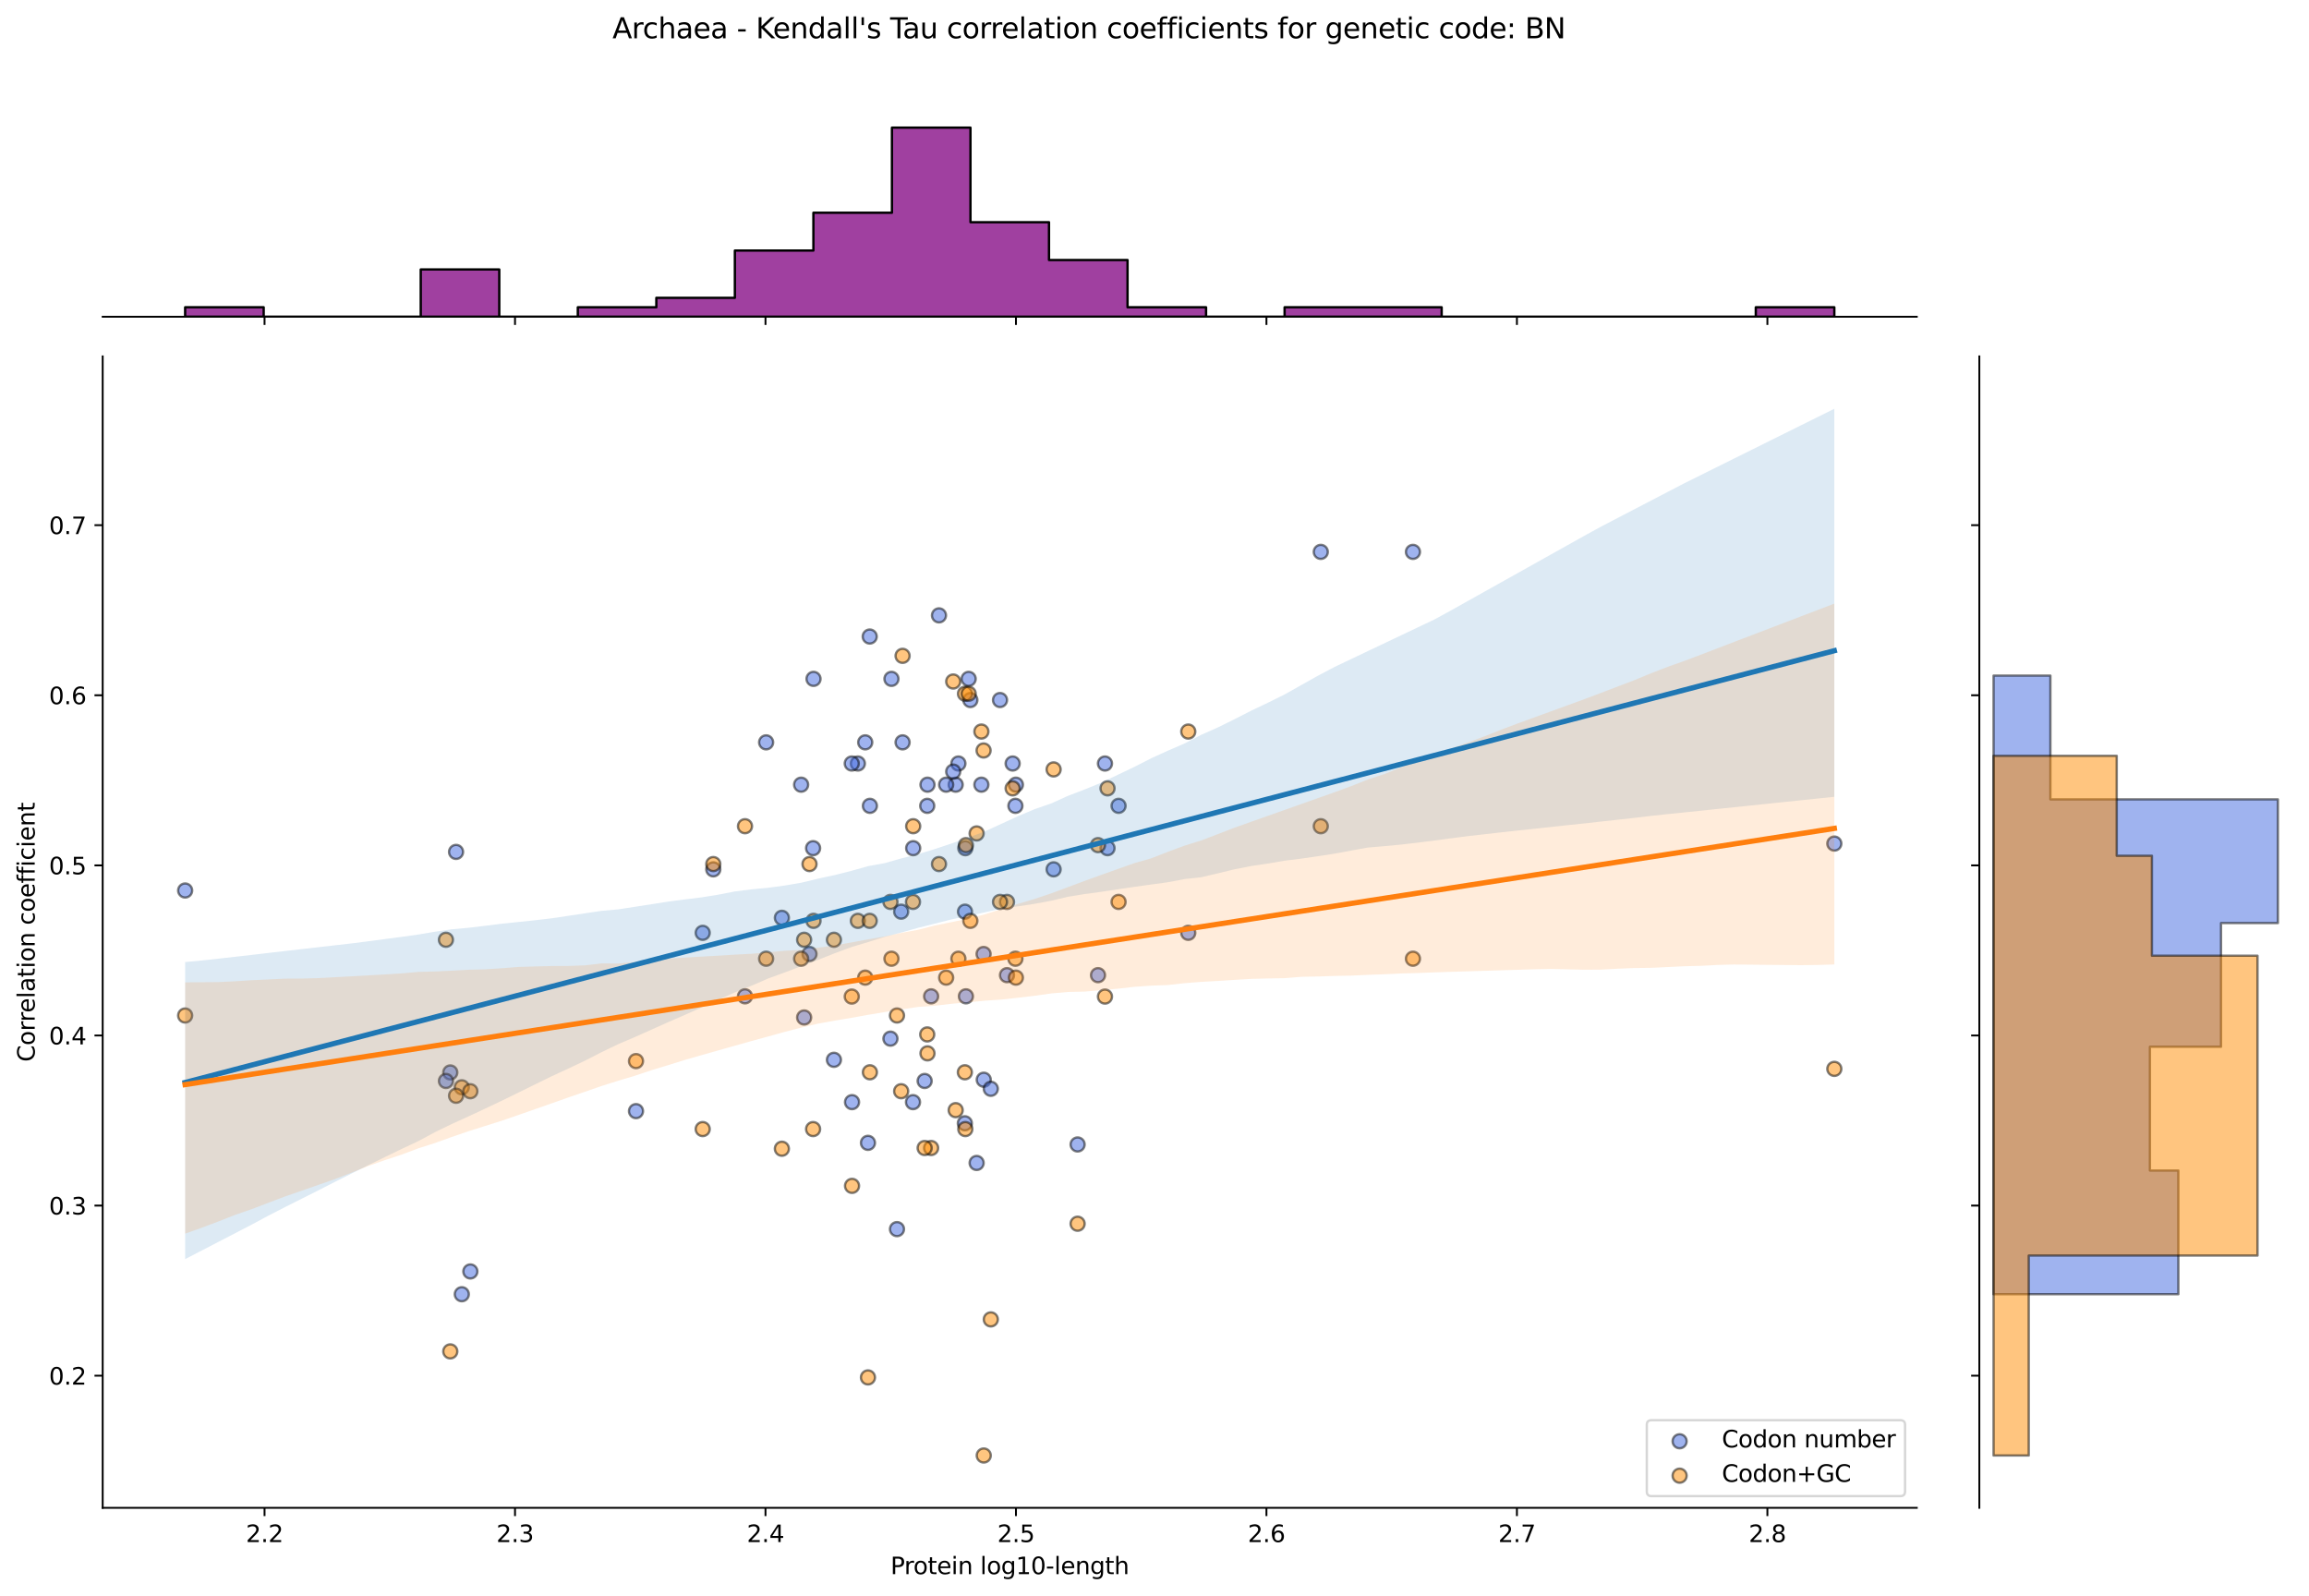 <?xml version="1.0" encoding="utf-8" standalone="no"?>
<!DOCTYPE svg PUBLIC "-//W3C//DTD SVG 1.1//EN"
  "http://www.w3.org/Graphics/SVG/1.1/DTD/svg11.dtd">
<svg xmlns:xlink="http://www.w3.org/1999/xlink" width="984.456pt" height="680.423pt" viewBox="0 0 984.456 680.423" xmlns="http://www.w3.org/2000/svg" version="1.1">
 <defs>
  <style type="text/css">*{stroke-linejoin: round; stroke-linecap: butt}</style>
 </defs>
 <g id="figure_1">
  <g id="patch_1">
   <path d="M 0 680.423 
L 984.456 680.423 
L 984.456 0 
L 0 0 
z
" style="fill: #ffffff"/>
  </g>
  <g id="axes_1">
   <g id="patch_2">
    <path d="M 43.781 642.867 
L 817.232 642.867 
L 817.232 151.966 
L 43.781 151.966 
z
" style="fill: #ffffff"/>
   </g>
   <g id="PathCollection_1">
    <defs>
     <path id="mf92a0bac6e" d="M 0 3 
C 0.796 3 1.559 2.684 2.121 2.121 
C 2.684 1.559 3 0.796 3 0 
C 3 -0.796 2.684 -1.559 2.121 -2.121 
C 1.559 -2.684 0.796 -3 0 -3 
C -0.796 -3 -1.559 -2.684 -2.121 -2.121 
C -2.684 -1.559 -3 -0.796 -3 0 
C -3 0.796 -2.684 1.559 -2.121 2.121 
C -1.559 2.684 -0.796 3 0 3 
z
" style="stroke: #000000; stroke-opacity: 0.5"/>
    </defs>
    <g clip-path="url(#p13a99387a3)">
     <use xlink:href="#mf92a0bac6e" x="342.846" y="433.805" style="fill: #4169e1; fill-opacity: 0.5; stroke: #000000; stroke-opacity: 0.5"/>
     <use xlink:href="#mf92a0bac6e" x="368.895" y="316.504" style="fill: #4169e1; fill-opacity: 0.5; stroke: #000000; stroke-opacity: 0.5"/>
     <use xlink:href="#mf92a0bac6e" x="380.077" y="289.434" style="fill: #4169e1; fill-opacity: 0.5; stroke: #000000; stroke-opacity: 0.5"/>
     <use xlink:href="#mf92a0bac6e" x="379.645" y="442.828" style="fill: #4169e1; fill-opacity: 0.5; stroke: #000000; stroke-opacity: 0.5"/>
     <use xlink:href="#mf92a0bac6e" x="408.621" y="325.527" style="fill: #4169e1; fill-opacity: 0.5; stroke: #000000; stroke-opacity: 0.5"/>
     <use xlink:href="#mf92a0bac6e" x="317.634" y="424.782" style="fill: #4169e1; fill-opacity: 0.5; stroke: #000000; stroke-opacity: 0.5"/>
     <use xlink:href="#mf92a0bac6e" x="419.358" y="406.736" style="fill: #4169e1; fill-opacity: 0.5; stroke: #000000; stroke-opacity: 0.5"/>
     <use xlink:href="#mf92a0bac6e" x="389.341" y="361.62" style="fill: #4169e1; fill-opacity: 0.5; stroke: #000000; stroke-opacity: 0.5"/>
     <use xlink:href="#mf92a0bac6e" x="602.416" y="235.295" style="fill: #4169e1; fill-opacity: 0.5; stroke: #000000; stroke-opacity: 0.5"/>
     <use xlink:href="#mf92a0bac6e" x="196.892" y="551.793" style="fill: #4169e1; fill-opacity: 0.5; stroke: #000000; stroke-opacity: 0.5"/>
     <use xlink:href="#mf92a0bac6e" x="271.167" y="473.73" style="fill: #4169e1; fill-opacity: 0.5; stroke: #000000; stroke-opacity: 0.5"/>
     <use xlink:href="#mf92a0bac6e" x="432.925" y="343.573" style="fill: #4169e1; fill-opacity: 0.5; stroke: #000000; stroke-opacity: 0.5"/>
     <use xlink:href="#mf92a0bac6e" x="333.357" y="391.304" style="fill: #4169e1; fill-opacity: 0.5; stroke: #000000; stroke-opacity: 0.5"/>
     <use xlink:href="#mf92a0bac6e" x="363.273" y="469.898" style="fill: #4169e1; fill-opacity: 0.5; stroke: #000000; stroke-opacity: 0.5"/>
     <use xlink:href="#mf92a0bac6e" x="411.374" y="478.921" style="fill: #4169e1; fill-opacity: 0.5; stroke: #000000; stroke-opacity: 0.5"/>
     <use xlink:href="#mf92a0bac6e" x="365.755" y="325.527" style="fill: #4169e1; fill-opacity: 0.5; stroke: #000000; stroke-opacity: 0.5"/>
     <use xlink:href="#mf92a0bac6e" x="345.141" y="406.736" style="fill: #4169e1; fill-opacity: 0.5; stroke: #000000; stroke-opacity: 0.5"/>
     <use xlink:href="#mf92a0bac6e" x="476.909" y="343.573" style="fill: #4169e1; fill-opacity: 0.5; stroke: #000000; stroke-opacity: 0.5"/>
     <use xlink:href="#mf92a0bac6e" x="341.569" y="334.55" style="fill: #4169e1; fill-opacity: 0.5; stroke: #000000; stroke-opacity: 0.5"/>
     <use xlink:href="#mf92a0bac6e" x="382.434" y="524.037" style="fill: #4169e1; fill-opacity: 0.5; stroke: #000000; stroke-opacity: 0.5"/>
     <use xlink:href="#mf92a0bac6e" x="418.42" y="334.55" style="fill: #4169e1; fill-opacity: 0.5; stroke: #000000; stroke-opacity: 0.5"/>
     <use xlink:href="#mf92a0bac6e" x="384.82" y="316.504" style="fill: #4169e1; fill-opacity: 0.5; stroke: #000000; stroke-opacity: 0.5"/>
     <use xlink:href="#mf92a0bac6e" x="370.886" y="343.573" style="fill: #4169e1; fill-opacity: 0.5; stroke: #000000; stroke-opacity: 0.5"/>
     <use xlink:href="#mf92a0bac6e" x="389.261" y="469.898" style="fill: #4169e1; fill-opacity: 0.5; stroke: #000000; stroke-opacity: 0.5"/>
     <use xlink:href="#mf92a0bac6e" x="563.124" y="235.295" style="fill: #4169e1; fill-opacity: 0.5; stroke: #000000; stroke-opacity: 0.5"/>
     <use xlink:href="#mf92a0bac6e" x="395.439" y="334.55" style="fill: #4169e1; fill-opacity: 0.5; stroke: #000000; stroke-opacity: 0.5"/>
     <use xlink:href="#mf92a0bac6e" x="407.459" y="334.55" style="fill: #4169e1; fill-opacity: 0.5; stroke: #000000; stroke-opacity: 0.5"/>
     <use xlink:href="#mf92a0bac6e" x="194.444" y="363.212" style="fill: #4169e1; fill-opacity: 0.5; stroke: #000000; stroke-opacity: 0.5"/>
     <use xlink:href="#mf92a0bac6e" x="468.143" y="415.759" style="fill: #4169e1; fill-opacity: 0.5; stroke: #000000; stroke-opacity: 0.5"/>
     <use xlink:href="#mf92a0bac6e" x="370.81" y="271.388" style="fill: #4169e1; fill-opacity: 0.5; stroke: #000000; stroke-opacity: 0.5"/>
     <use xlink:href="#mf92a0bac6e" x="782.075" y="359.657" style="fill: #4169e1; fill-opacity: 0.5; stroke: #000000; stroke-opacity: 0.5"/>
     <use xlink:href="#mf92a0bac6e" x="78.938" y="379.666" style="fill: #4169e1; fill-opacity: 0.5; stroke: #000000; stroke-opacity: 0.5"/>
     <use xlink:href="#mf92a0bac6e" x="395.331" y="343.573" style="fill: #4169e1; fill-opacity: 0.5; stroke: #000000; stroke-opacity: 0.5"/>
     <use xlink:href="#mf92a0bac6e" x="411.825" y="424.782" style="fill: #4169e1; fill-opacity: 0.5; stroke: #000000; stroke-opacity: 0.5"/>
     <use xlink:href="#mf92a0bac6e" x="384.217" y="388.689" style="fill: #4169e1; fill-opacity: 0.5; stroke: #000000; stroke-opacity: 0.5"/>
     <use xlink:href="#mf92a0bac6e" x="431.75" y="325.527" style="fill: #4169e1; fill-opacity: 0.5; stroke: #000000; stroke-opacity: 0.5"/>
     <use xlink:href="#mf92a0bac6e" x="355.552" y="451.852" style="fill: #4169e1; fill-opacity: 0.5; stroke: #000000; stroke-opacity: 0.5"/>
     <use xlink:href="#mf92a0bac6e" x="433.131" y="334.55" style="fill: #4169e1; fill-opacity: 0.5; stroke: #000000; stroke-opacity: 0.5"/>
     <use xlink:href="#mf92a0bac6e" x="413.718" y="298.458" style="fill: #4169e1; fill-opacity: 0.5; stroke: #000000; stroke-opacity: 0.5"/>
     <use xlink:href="#mf92a0bac6e" x="191.984" y="457.241" style="fill: #4169e1; fill-opacity: 0.5; stroke: #000000; stroke-opacity: 0.5"/>
     <use xlink:href="#mf92a0bac6e" x="299.602" y="397.713" style="fill: #4169e1; fill-opacity: 0.5; stroke: #000000; stroke-opacity: 0.5"/>
     <use xlink:href="#mf92a0bac6e" x="304.114" y="370.643" style="fill: #4169e1; fill-opacity: 0.5; stroke: #000000; stroke-opacity: 0.5"/>
     <use xlink:href="#mf92a0bac6e" x="400.342" y="262.365" style="fill: #4169e1; fill-opacity: 0.5; stroke: #000000; stroke-opacity: 0.5"/>
     <use xlink:href="#mf92a0bac6e" x="396.987" y="424.782" style="fill: #4169e1; fill-opacity: 0.5; stroke: #000000; stroke-opacity: 0.5"/>
     <use xlink:href="#mf92a0bac6e" x="506.624" y="397.713" style="fill: #4169e1; fill-opacity: 0.5; stroke: #000000; stroke-opacity: 0.5"/>
     <use xlink:href="#mf92a0bac6e" x="411.57" y="361.62" style="fill: #4169e1; fill-opacity: 0.5; stroke: #000000; stroke-opacity: 0.5"/>
     <use xlink:href="#mf92a0bac6e" x="406.407" y="328.978" style="fill: #4169e1; fill-opacity: 0.5; stroke: #000000; stroke-opacity: 0.5"/>
     <use xlink:href="#mf92a0bac6e" x="449.215" y="370.643" style="fill: #4169e1; fill-opacity: 0.5; stroke: #000000; stroke-opacity: 0.5"/>
     <use xlink:href="#mf92a0bac6e" x="363.153" y="325.527" style="fill: #4169e1; fill-opacity: 0.5; stroke: #000000; stroke-opacity: 0.5"/>
     <use xlink:href="#mf92a0bac6e" x="346.85" y="289.434" style="fill: #4169e1; fill-opacity: 0.5; stroke: #000000; stroke-opacity: 0.5"/>
     <use xlink:href="#mf92a0bac6e" x="471.111" y="325.527" style="fill: #4169e1; fill-opacity: 0.5; stroke: #000000; stroke-opacity: 0.5"/>
     <use xlink:href="#mf92a0bac6e" x="411.431" y="388.689" style="fill: #4169e1; fill-opacity: 0.5; stroke: #000000; stroke-opacity: 0.5"/>
     <use xlink:href="#mf92a0bac6e" x="459.448" y="487.944" style="fill: #4169e1; fill-opacity: 0.5; stroke: #000000; stroke-opacity: 0.5"/>
     <use xlink:href="#mf92a0bac6e" x="200.539" y="542.083" style="fill: #4169e1; fill-opacity: 0.5; stroke: #000000; stroke-opacity: 0.5"/>
     <use xlink:href="#mf92a0bac6e" x="190.13" y="460.875" style="fill: #4169e1; fill-opacity: 0.5; stroke: #000000; stroke-opacity: 0.5"/>
     <use xlink:href="#mf92a0bac6e" x="472.205" y="361.62" style="fill: #4169e1; fill-opacity: 0.5; stroke: #000000; stroke-opacity: 0.5"/>
     <use xlink:href="#mf92a0bac6e" x="394.231" y="460.875" style="fill: #4169e1; fill-opacity: 0.5; stroke: #000000; stroke-opacity: 0.5"/>
     <use xlink:href="#mf92a0bac6e" x="419.429" y="460.343" style="fill: #4169e1; fill-opacity: 0.5; stroke: #000000; stroke-opacity: 0.5"/>
     <use xlink:href="#mf92a0bac6e" x="429.342" y="415.759" style="fill: #4169e1; fill-opacity: 0.5; stroke: #000000; stroke-opacity: 0.5"/>
     <use xlink:href="#mf92a0bac6e" x="426.364" y="298.458" style="fill: #4169e1; fill-opacity: 0.5; stroke: #000000; stroke-opacity: 0.5"/>
     <use xlink:href="#mf92a0bac6e" x="346.669" y="361.62" style="fill: #4169e1; fill-opacity: 0.5; stroke: #000000; stroke-opacity: 0.5"/>
     <use xlink:href="#mf92a0bac6e" x="422.44" y="464.209" style="fill: #4169e1; fill-opacity: 0.5; stroke: #000000; stroke-opacity: 0.5"/>
     <use xlink:href="#mf92a0bac6e" x="326.64" y="316.504" style="fill: #4169e1; fill-opacity: 0.5; stroke: #000000; stroke-opacity: 0.5"/>
     <use xlink:href="#mf92a0bac6e" x="403.4" y="334.55" style="fill: #4169e1; fill-opacity: 0.5; stroke: #000000; stroke-opacity: 0.5"/>
     <use xlink:href="#mf92a0bac6e" x="413" y="289.434" style="fill: #4169e1; fill-opacity: 0.5; stroke: #000000; stroke-opacity: 0.5"/>
     <use xlink:href="#mf92a0bac6e" x="370.06" y="487.257" style="fill: #4169e1; fill-opacity: 0.5; stroke: #000000; stroke-opacity: 0.5"/>
     <use xlink:href="#mf92a0bac6e" x="416.397" y="495.828" style="fill: #4169e1; fill-opacity: 0.5; stroke: #000000; stroke-opacity: 0.5"/>
    </g>
   </g>
   <g id="PathCollection_2">
    <defs>
     <path id="m6a3a87e097" d="M 0 3 
C 0.796 3 1.559 2.684 2.121 2.121 
C 2.684 1.559 3 0.796 3 0 
C 3 -0.796 2.684 -1.559 2.121 -2.121 
C 1.559 -2.684 0.796 -3 0 -3 
C -0.796 -3 -1.559 -2.684 -2.121 -2.121 
C -2.684 -1.559 -3 -0.796 -3 0 
C -3 0.796 -2.684 1.559 -2.121 2.121 
C -1.559 2.684 -0.796 3 0 3 
z
" style="stroke: #000000; stroke-opacity: 0.5"/>
    </defs>
    <g clip-path="url(#p13a99387a3)">
     <use xlink:href="#m6a3a87e097" x="342.846" y="400.676" style="fill: #ff8c00; fill-opacity: 0.5; stroke: #000000; stroke-opacity: 0.5"/>
     <use xlink:href="#m6a3a87e097" x="368.895" y="416.818" style="fill: #ff8c00; fill-opacity: 0.5; stroke: #000000; stroke-opacity: 0.5"/>
     <use xlink:href="#m6a3a87e097" x="380.077" y="408.747" style="fill: #ff8c00; fill-opacity: 0.5; stroke: #000000; stroke-opacity: 0.5"/>
     <use xlink:href="#m6a3a87e097" x="379.645" y="384.535" style="fill: #ff8c00; fill-opacity: 0.5; stroke: #000000; stroke-opacity: 0.5"/>
     <use xlink:href="#m6a3a87e097" x="408.621" y="408.747" style="fill: #ff8c00; fill-opacity: 0.5; stroke: #000000; stroke-opacity: 0.5"/>
     <use xlink:href="#m6a3a87e097" x="317.634" y="352.253" style="fill: #ff8c00; fill-opacity: 0.5; stroke: #000000; stroke-opacity: 0.5"/>
     <use xlink:href="#m6a3a87e097" x="419.358" y="319.971" style="fill: #ff8c00; fill-opacity: 0.5; stroke: #000000; stroke-opacity: 0.5"/>
     <use xlink:href="#m6a3a87e097" x="389.341" y="352.253" style="fill: #ff8c00; fill-opacity: 0.5; stroke: #000000; stroke-opacity: 0.5"/>
     <use xlink:href="#m6a3a87e097" x="602.416" y="408.747" style="fill: #ff8c00; fill-opacity: 0.5; stroke: #000000; stroke-opacity: 0.5"/>
     <use xlink:href="#m6a3a87e097" x="196.892" y="463.574" style="fill: #ff8c00; fill-opacity: 0.5; stroke: #000000; stroke-opacity: 0.5"/>
     <use xlink:href="#m6a3a87e097" x="271.167" y="452.4" style="fill: #ff8c00; fill-opacity: 0.5; stroke: #000000; stroke-opacity: 0.5"/>
     <use xlink:href="#m6a3a87e097" x="432.925" y="408.747" style="fill: #ff8c00; fill-opacity: 0.5; stroke: #000000; stroke-opacity: 0.5"/>
     <use xlink:href="#m6a3a87e097" x="333.357" y="489.763" style="fill: #ff8c00; fill-opacity: 0.5; stroke: #000000; stroke-opacity: 0.5"/>
     <use xlink:href="#m6a3a87e097" x="363.273" y="505.594" style="fill: #ff8c00; fill-opacity: 0.5; stroke: #000000; stroke-opacity: 0.5"/>
     <use xlink:href="#m6a3a87e097" x="411.374" y="457.17" style="fill: #ff8c00; fill-opacity: 0.5; stroke: #000000; stroke-opacity: 0.5"/>
     <use xlink:href="#m6a3a87e097" x="365.755" y="392.606" style="fill: #ff8c00; fill-opacity: 0.5; stroke: #000000; stroke-opacity: 0.5"/>
     <use xlink:href="#m6a3a87e097" x="345.141" y="368.394" style="fill: #ff8c00; fill-opacity: 0.5; stroke: #000000; stroke-opacity: 0.5"/>
     <use xlink:href="#m6a3a87e097" x="476.909" y="384.535" style="fill: #ff8c00; fill-opacity: 0.5; stroke: #000000; stroke-opacity: 0.5"/>
     <use xlink:href="#m6a3a87e097" x="341.569" y="408.747" style="fill: #ff8c00; fill-opacity: 0.5; stroke: #000000; stroke-opacity: 0.5"/>
     <use xlink:href="#m6a3a87e097" x="382.434" y="432.959" style="fill: #ff8c00; fill-opacity: 0.5; stroke: #000000; stroke-opacity: 0.5"/>
     <use xlink:href="#m6a3a87e097" x="418.42" y="311.9" style="fill: #ff8c00; fill-opacity: 0.5; stroke: #000000; stroke-opacity: 0.5"/>
     <use xlink:href="#m6a3a87e097" x="384.82" y="279.618" style="fill: #ff8c00; fill-opacity: 0.5; stroke: #000000; stroke-opacity: 0.5"/>
     <use xlink:href="#m6a3a87e097" x="370.886" y="457.17" style="fill: #ff8c00; fill-opacity: 0.5; stroke: #000000; stroke-opacity: 0.5"/>
     <use xlink:href="#m6a3a87e097" x="389.261" y="384.535" style="fill: #ff8c00; fill-opacity: 0.5; stroke: #000000; stroke-opacity: 0.5"/>
     <use xlink:href="#m6a3a87e097" x="563.124" y="352.253" style="fill: #ff8c00; fill-opacity: 0.5; stroke: #000000; stroke-opacity: 0.5"/>
     <use xlink:href="#m6a3a87e097" x="395.439" y="449.1" style="fill: #ff8c00; fill-opacity: 0.5; stroke: #000000; stroke-opacity: 0.5"/>
     <use xlink:href="#m6a3a87e097" x="407.459" y="473.312" style="fill: #ff8c00; fill-opacity: 0.5; stroke: #000000; stroke-opacity: 0.5"/>
     <use xlink:href="#m6a3a87e097" x="194.444" y="467.181" style="fill: #ff8c00; fill-opacity: 0.5; stroke: #000000; stroke-opacity: 0.5"/>
     <use xlink:href="#m6a3a87e097" x="468.143" y="360.324" style="fill: #ff8c00; fill-opacity: 0.5; stroke: #000000; stroke-opacity: 0.5"/>
     <use xlink:href="#m6a3a87e097" x="370.81" y="392.606" style="fill: #ff8c00; fill-opacity: 0.5; stroke: #000000; stroke-opacity: 0.5"/>
     <use xlink:href="#m6a3a87e097" x="782.075" y="455.715" style="fill: #ff8c00; fill-opacity: 0.5; stroke: #000000; stroke-opacity: 0.5"/>
     <use xlink:href="#m6a3a87e097" x="78.938" y="432.959" style="fill: #ff8c00; fill-opacity: 0.5; stroke: #000000; stroke-opacity: 0.5"/>
     <use xlink:href="#m6a3a87e097" x="395.331" y="441.029" style="fill: #ff8c00; fill-opacity: 0.5; stroke: #000000; stroke-opacity: 0.5"/>
     <use xlink:href="#m6a3a87e097" x="411.825" y="360.324" style="fill: #ff8c00; fill-opacity: 0.5; stroke: #000000; stroke-opacity: 0.5"/>
     <use xlink:href="#m6a3a87e097" x="384.217" y="465.241" style="fill: #ff8c00; fill-opacity: 0.5; stroke: #000000; stroke-opacity: 0.5"/>
     <use xlink:href="#m6a3a87e097" x="431.75" y="336.112" style="fill: #ff8c00; fill-opacity: 0.5; stroke: #000000; stroke-opacity: 0.5"/>
     <use xlink:href="#m6a3a87e097" x="355.552" y="400.676" style="fill: #ff8c00; fill-opacity: 0.5; stroke: #000000; stroke-opacity: 0.5"/>
     <use xlink:href="#m6a3a87e097" x="433.131" y="416.818" style="fill: #ff8c00; fill-opacity: 0.5; stroke: #000000; stroke-opacity: 0.5"/>
     <use xlink:href="#m6a3a87e097" x="413.718" y="392.606" style="fill: #ff8c00; fill-opacity: 0.5; stroke: #000000; stroke-opacity: 0.5"/>
     <use xlink:href="#m6a3a87e097" x="191.984" y="576.171" style="fill: #ff8c00; fill-opacity: 0.5; stroke: #000000; stroke-opacity: 0.5"/>
     <use xlink:href="#m6a3a87e097" x="299.602" y="481.382" style="fill: #ff8c00; fill-opacity: 0.5; stroke: #000000; stroke-opacity: 0.5"/>
     <use xlink:href="#m6a3a87e097" x="304.114" y="368.394" style="fill: #ff8c00; fill-opacity: 0.5; stroke: #000000; stroke-opacity: 0.5"/>
     <use xlink:href="#m6a3a87e097" x="400.342" y="368.394" style="fill: #ff8c00; fill-opacity: 0.5; stroke: #000000; stroke-opacity: 0.5"/>
     <use xlink:href="#m6a3a87e097" x="396.987" y="489.453" style="fill: #ff8c00; fill-opacity: 0.5; stroke: #000000; stroke-opacity: 0.5"/>
     <use xlink:href="#m6a3a87e097" x="506.624" y="311.9" style="fill: #ff8c00; fill-opacity: 0.5; stroke: #000000; stroke-opacity: 0.5"/>
     <use xlink:href="#m6a3a87e097" x="411.57" y="481.382" style="fill: #ff8c00; fill-opacity: 0.5; stroke: #000000; stroke-opacity: 0.5"/>
     <use xlink:href="#m6a3a87e097" x="406.407" y="290.562" style="fill: #ff8c00; fill-opacity: 0.5; stroke: #000000; stroke-opacity: 0.5"/>
     <use xlink:href="#m6a3a87e097" x="449.215" y="328.041" style="fill: #ff8c00; fill-opacity: 0.5; stroke: #000000; stroke-opacity: 0.5"/>
     <use xlink:href="#m6a3a87e097" x="363.153" y="424.888" style="fill: #ff8c00; fill-opacity: 0.5; stroke: #000000; stroke-opacity: 0.5"/>
     <use xlink:href="#m6a3a87e097" x="346.85" y="392.606" style="fill: #ff8c00; fill-opacity: 0.5; stroke: #000000; stroke-opacity: 0.5"/>
     <use xlink:href="#m6a3a87e097" x="471.111" y="424.888" style="fill: #ff8c00; fill-opacity: 0.5; stroke: #000000; stroke-opacity: 0.5"/>
     <use xlink:href="#m6a3a87e097" x="411.431" y="295.759" style="fill: #ff8c00; fill-opacity: 0.5; stroke: #000000; stroke-opacity: 0.5"/>
     <use xlink:href="#m6a3a87e097" x="459.448" y="521.735" style="fill: #ff8c00; fill-opacity: 0.5; stroke: #000000; stroke-opacity: 0.5"/>
     <use xlink:href="#m6a3a87e097" x="200.539" y="465.241" style="fill: #ff8c00; fill-opacity: 0.5; stroke: #000000; stroke-opacity: 0.5"/>
     <use xlink:href="#m6a3a87e097" x="190.13" y="400.676" style="fill: #ff8c00; fill-opacity: 0.5; stroke: #000000; stroke-opacity: 0.5"/>
     <use xlink:href="#m6a3a87e097" x="472.205" y="336.112" style="fill: #ff8c00; fill-opacity: 0.5; stroke: #000000; stroke-opacity: 0.5"/>
     <use xlink:href="#m6a3a87e097" x="394.231" y="489.453" style="fill: #ff8c00; fill-opacity: 0.5; stroke: #000000; stroke-opacity: 0.5"/>
     <use xlink:href="#m6a3a87e097" x="419.429" y="620.553" style="fill: #ff8c00; fill-opacity: 0.5; stroke: #000000; stroke-opacity: 0.5"/>
     <use xlink:href="#m6a3a87e097" x="429.342" y="384.535" style="fill: #ff8c00; fill-opacity: 0.5; stroke: #000000; stroke-opacity: 0.5"/>
     <use xlink:href="#m6a3a87e097" x="426.364" y="384.535" style="fill: #ff8c00; fill-opacity: 0.5; stroke: #000000; stroke-opacity: 0.5"/>
     <use xlink:href="#m6a3a87e097" x="346.669" y="481.382" style="fill: #ff8c00; fill-opacity: 0.5; stroke: #000000; stroke-opacity: 0.5"/>
     <use xlink:href="#m6a3a87e097" x="422.44" y="562.526" style="fill: #ff8c00; fill-opacity: 0.5; stroke: #000000; stroke-opacity: 0.5"/>
     <use xlink:href="#m6a3a87e097" x="326.64" y="408.747" style="fill: #ff8c00; fill-opacity: 0.5; stroke: #000000; stroke-opacity: 0.5"/>
     <use xlink:href="#m6a3a87e097" x="403.4" y="416.818" style="fill: #ff8c00; fill-opacity: 0.5; stroke: #000000; stroke-opacity: 0.5"/>
     <use xlink:href="#m6a3a87e097" x="413" y="295.759" style="fill: #ff8c00; fill-opacity: 0.5; stroke: #000000; stroke-opacity: 0.5"/>
     <use xlink:href="#m6a3a87e097" x="370.06" y="587.264" style="fill: #ff8c00; fill-opacity: 0.5; stroke: #000000; stroke-opacity: 0.5"/>
     <use xlink:href="#m6a3a87e097" x="416.397" y="355.34" style="fill: #ff8c00; fill-opacity: 0.5; stroke: #000000; stroke-opacity: 0.5"/>
    </g>
   </g>
   <g id="PolyCollection_1">
    <path d="M 78.938 410.165 
L 78.938 536.829 
L 86.04 533.148 
L 93.143 529.466 
L 100.245 525.784 
L 107.348 522.102 
L 114.45 518.283 
L 121.552 514.64 
L 128.655 511.073 
L 135.757 507.499 
L 142.86 503.855 
L 149.962 500.299 
L 157.064 496.758 
L 164.167 493.278 
L 171.269 489.845 
L 178.372 486.508 
L 185.474 482.688 
L 192.576 479.231 
L 199.679 476.014 
L 206.781 472.68 
L 213.884 469.322 
L 220.986 465.837 
L 228.088 462.351 
L 235.191 458.872 
L 242.293 455.588 
L 249.396 452.223 
L 256.498 448.587 
L 263.6 445.158 
L 270.703 442.136 
L 277.805 438.966 
L 284.908 435.78 
L 292.01 432.695 
L 299.112 429.539 
L 306.215 426.261 
L 313.317 423.113 
L 320.419 420.255 
L 327.522 417.168 
L 334.624 414.582 
L 341.727 411.894 
L 348.829 409.222 
L 355.931 406.412 
L 363.034 403.776 
L 370.136 401.654 
L 377.239 399.414 
L 384.341 397.568 
L 391.443 395.577 
L 398.546 393.8 
L 405.648 391.992 
L 412.751 390.536 
L 419.853 388.99 
L 426.955 387.365 
L 434.058 386.419 
L 441.16 385.335 
L 448.263 384.018 
L 455.365 382.337 
L 462.467 381.175 
L 469.57 380.216 
L 476.672 379.148 
L 483.775 378.089 
L 490.877 377.106 
L 497.979 376.135 
L 505.082 374.788 
L 512.184 374.002 
L 519.287 372.341 
L 526.389 370.615 
L 533.491 369.228 
L 540.594 368.173 
L 547.696 366.959 
L 554.799 366.074 
L 561.901 365.042 
L 569.003 363.957 
L 576.106 362.633 
L 583.208 361.353 
L 590.31 360.751 
L 597.413 360.08 
L 604.515 359.264 
L 611.618 358.34 
L 618.72 357.409 
L 625.822 356.488 
L 632.925 355.679 
L 640.027 354.87 
L 647.13 354.099 
L 654.232 353.33 
L 661.334 352.562 
L 668.437 351.793 
L 675.539 351.07 
L 682.642 350.256 
L 689.744 349.488 
L 696.846 348.697 
L 703.949 347.859 
L 711.051 347.09 
L 718.154 346.377 
L 725.256 345.635 
L 732.358 344.882 
L 739.461 344.153 
L 746.563 343.415 
L 753.666 342.674 
L 760.768 341.931 
L 767.87 341.193 
L 774.973 340.456 
L 782.075 339.718 
L 782.075 174.279 
L 782.075 174.279 
L 774.973 177.803 
L 767.87 181.326 
L 760.768 184.854 
L 753.666 188.382 
L 746.563 191.91 
L 739.461 195.438 
L 732.358 198.966 
L 725.256 202.494 
L 718.154 206.022 
L 711.051 209.715 
L 703.949 213.413 
L 696.846 217.111 
L 689.744 220.809 
L 682.642 224.511 
L 675.539 228.404 
L 668.437 232.379 
L 661.334 236.355 
L 654.232 240.33 
L 647.13 244.305 
L 640.027 248.281 
L 632.925 252.256 
L 625.822 256.231 
L 618.72 260.207 
L 611.618 264.092 
L 604.515 267.467 
L 597.413 270.842 
L 590.31 274.217 
L 583.208 277.592 
L 576.106 280.969 
L 569.003 284.352 
L 561.901 288.093 
L 554.799 292.085 
L 547.696 296.081 
L 540.594 299.598 
L 533.491 302.975 
L 526.389 306.611 
L 519.287 310.12 
L 512.184 313.273 
L 505.082 316.957 
L 497.979 320.03 
L 490.877 323.269 
L 483.775 326.896 
L 476.672 330.285 
L 469.57 333.678 
L 462.467 336.576 
L 455.365 339.301 
L 448.263 342.523 
L 441.16 344.972 
L 434.058 347.969 
L 426.955 351.228 
L 419.853 354.501 
L 412.751 357.126 
L 405.648 359.637 
L 398.546 362.004 
L 391.443 364.171 
L 384.341 365.965 
L 377.239 367.985 
L 370.136 369.275 
L 363.034 371.274 
L 355.931 373.073 
L 348.829 374.59 
L 341.727 376.327 
L 334.624 377.54 
L 327.522 378.5 
L 320.419 379.169 
L 313.317 380.069 
L 306.215 381.449 
L 299.112 382.594 
L 292.01 383.466 
L 284.908 384.388 
L 277.805 385.513 
L 270.703 386.609 
L 263.6 387.707 
L 256.498 388.335 
L 249.396 389.395 
L 242.293 390.459 
L 235.191 391.523 
L 228.088 392.357 
L 220.986 393.092 
L 213.884 393.828 
L 206.781 394.723 
L 199.679 395.567 
L 192.576 396.203 
L 185.474 397.233 
L 178.372 398.432 
L 171.269 399.424 
L 164.167 400.367 
L 157.064 401.31 
L 149.962 402.214 
L 142.86 403.027 
L 135.757 403.84 
L 128.655 404.654 
L 121.552 405.467 
L 114.45 406.28 
L 107.348 407.121 
L 100.245 407.923 
L 93.143 408.725 
L 86.04 409.512 
L 78.938 410.165 
z
" clip-path="url(#p13a99387a3)" style="fill: #1f77b4; fill-opacity: 0.15"/>
   </g>
   <g id="PolyCollection_2">
    <path d="M 78.938 418.831 
L 78.938 525.967 
L 86.04 523.436 
L 93.143 520.756 
L 100.245 517.965 
L 107.348 515.509 
L 114.45 512.799 
L 121.552 510.101 
L 128.655 507.645 
L 135.757 505.167 
L 142.86 502.682 
L 149.962 499.946 
L 157.064 497.075 
L 164.167 494.597 
L 171.269 492.264 
L 178.372 489.582 
L 185.474 487.318 
L 192.576 484.76 
L 199.679 482.326 
L 206.781 480.081 
L 213.884 477.836 
L 220.986 475.384 
L 228.088 472.902 
L 235.191 470.419 
L 242.293 467.91 
L 249.396 465.473 
L 256.498 463.01 
L 263.6 460.767 
L 270.703 458.641 
L 277.805 456.256 
L 284.908 454.112 
L 292.01 451.896 
L 299.112 449.852 
L 306.215 447.841 
L 313.317 445.85 
L 320.419 443.837 
L 327.522 441.9 
L 334.624 439.918 
L 341.727 438.093 
L 348.829 436.421 
L 355.931 435.136 
L 363.034 433.953 
L 370.136 432.668 
L 377.239 431.489 
L 384.341 430.364 
L 391.443 429.31 
L 398.546 428.789 
L 405.648 427.971 
L 412.751 427.322 
L 419.853 426.644 
L 426.955 426.166 
L 434.058 425.389 
L 441.16 424.542 
L 448.263 423.546 
L 455.365 422.921 
L 462.467 422.757 
L 469.57 422.17 
L 476.672 421.525 
L 483.775 420.724 
L 490.877 420.236 
L 497.979 419.966 
L 505.082 419.172 
L 512.184 418.616 
L 519.287 418.224 
L 526.389 417.766 
L 533.491 417.347 
L 540.594 417.162 
L 547.696 417.047 
L 554.799 416.461 
L 561.901 416.324 
L 569.003 416.09 
L 576.106 415.956 
L 583.208 415.624 
L 590.31 415.38 
L 597.413 415.041 
L 604.515 414.847 
L 611.618 414.57 
L 618.72 414.333 
L 625.822 414.118 
L 632.925 413.902 
L 640.027 413.687 
L 647.13 413.471 
L 654.232 413.255 
L 661.334 413.102 
L 668.437 413.278 
L 675.539 413.455 
L 682.642 413.405 
L 689.744 413.009 
L 696.846 412.726 
L 703.949 412.64 
L 711.051 412.304 
L 718.154 411.956 
L 725.256 411.778 
L 732.358 411.398 
L 739.461 411.223 
L 746.563 411.297 
L 753.666 411.366 
L 760.768 411.434 
L 767.87 411.503 
L 774.973 411.414 
L 782.075 411.202 
L 782.075 257.352 
L 782.075 257.352 
L 774.973 260.068 
L 767.87 262.784 
L 760.768 265.499 
L 753.666 268.215 
L 746.563 270.931 
L 739.461 273.647 
L 732.358 276.371 
L 725.256 279.096 
L 718.154 281.783 
L 711.051 284.294 
L 703.949 287.042 
L 696.846 289.974 
L 689.744 292.686 
L 682.642 295.398 
L 675.539 298.08 
L 668.437 300.669 
L 661.334 303.258 
L 654.232 305.846 
L 647.13 308.435 
L 640.027 311.093 
L 632.925 313.932 
L 625.822 316.575 
L 618.72 319.048 
L 611.618 321.521 
L 604.515 324.145 
L 597.413 327.101 
L 590.31 330.016 
L 583.208 332.326 
L 576.106 335.171 
L 569.003 337.77 
L 561.901 340.283 
L 554.799 342.798 
L 547.696 345.313 
L 540.594 347.827 
L 533.491 350.342 
L 526.389 352.864 
L 519.287 355.6 
L 512.184 358.316 
L 505.082 360.527 
L 497.979 363.143 
L 490.877 365.937 
L 483.775 367.946 
L 476.672 370.46 
L 469.57 372.993 
L 462.467 375.561 
L 455.365 378.207 
L 448.263 380.859 
L 441.16 383.244 
L 434.058 385.355 
L 426.955 387.595 
L 419.853 389.841 
L 412.751 391.669 
L 405.648 393.156 
L 398.546 394.61 
L 391.443 396.419 
L 384.341 397.712 
L 377.239 399.246 
L 370.136 400.492 
L 363.034 401.803 
L 355.931 403.058 
L 348.829 404.061 
L 341.727 404.983 
L 334.624 405.361 
L 327.522 406.018 
L 320.419 406.643 
L 313.317 407.014 
L 306.215 407.457 
L 299.112 407.857 
L 292.01 408.265 
L 284.908 408.669 
L 277.805 409.354 
L 270.703 410.121 
L 263.6 410.806 
L 256.498 410.757 
L 249.396 411.582 
L 242.293 411.83 
L 235.191 411.865 
L 228.088 412.052 
L 220.986 412.256 
L 213.884 412.828 
L 206.781 413.275 
L 199.679 413.466 
L 192.576 413.851 
L 185.474 414.183 
L 178.372 414.379 
L 171.269 415.007 
L 164.167 415.454 
L 157.064 415.853 
L 149.962 416.246 
L 142.86 416.641 
L 135.757 417.015 
L 128.655 417.207 
L 121.552 417.242 
L 114.45 417.583 
L 107.348 417.91 
L 100.245 418.369 
L 93.143 418.717 
L 86.04 418.774 
L 78.938 418.831 
z
" clip-path="url(#p13a99387a3)" style="fill: #ff7f0e; fill-opacity: 0.15"/>
   </g>
   <g id="matplotlib.axis_1">
    <g id="xtick_1">
     <g id="line2d_1">
      <defs>
       <path id="mde7260ca13" d="M 0 0 
L 0 3.5 
" style="stroke: #000000; stroke-width: 0.8"/>
      </defs>
      <g>
       <use xlink:href="#mde7260ca13" x="112.79" y="642.867" style="stroke: #000000; stroke-width: 0.8"/>
      </g>
     </g>
     <g id="text_1">
      <!-- 2.2 -->
      <g transform="translate(104.838 657.465) scale(0.1 -0.1)">
       <defs>
        <path id="DejaVuSans-32" d="M 1228 531 
L 3431 531 
L 3431 0 
L 469 0 
L 469 531 
Q 828 903 1448 1529 
Q 2069 2156 2228 2338 
Q 2531 2678 2651 2914 
Q 2772 3150 2772 3378 
Q 2772 3750 2511 3984 
Q 2250 4219 1831 4219 
Q 1534 4219 1204 4116 
Q 875 4013 500 3803 
L 500 4441 
Q 881 4594 1212 4672 
Q 1544 4750 1819 4750 
Q 2544 4750 2975 4387 
Q 3406 4025 3406 3419 
Q 3406 3131 3298 2873 
Q 3191 2616 2906 2266 
Q 2828 2175 2409 1742 
Q 1991 1309 1228 531 
z
" transform="scale(0.016)"/>
        <path id="DejaVuSans-2e" d="M 684 794 
L 1344 794 
L 1344 0 
L 684 0 
L 684 794 
z
" transform="scale(0.016)"/>
       </defs>
       <use xlink:href="#DejaVuSans-32"/>
       <use xlink:href="#DejaVuSans-2e" x="63.623"/>
       <use xlink:href="#DejaVuSans-32" x="95.41"/>
      </g>
     </g>
    </g>
    <g id="xtick_2">
     <g id="line2d_2">
      <g>
       <use xlink:href="#mde7260ca13" x="219.581" y="642.867" style="stroke: #000000; stroke-width: 0.8"/>
      </g>
     </g>
     <g id="text_2">
      <!-- 2.3 -->
      <g transform="translate(211.63 657.465) scale(0.1 -0.1)">
       <defs>
        <path id="DejaVuSans-33" d="M 2597 2516 
Q 3050 2419 3304 2112 
Q 3559 1806 3559 1356 
Q 3559 666 3084 287 
Q 2609 -91 1734 -91 
Q 1441 -91 1130 -33 
Q 819 25 488 141 
L 488 750 
Q 750 597 1062 519 
Q 1375 441 1716 441 
Q 2309 441 2620 675 
Q 2931 909 2931 1356 
Q 2931 1769 2642 2001 
Q 2353 2234 1838 2234 
L 1294 2234 
L 1294 2753 
L 1863 2753 
Q 2328 2753 2575 2939 
Q 2822 3125 2822 3475 
Q 2822 3834 2567 4026 
Q 2313 4219 1838 4219 
Q 1578 4219 1281 4162 
Q 984 4106 628 3988 
L 628 4550 
Q 988 4650 1302 4700 
Q 1616 4750 1894 4750 
Q 2613 4750 3031 4423 
Q 3450 4097 3450 3541 
Q 3450 3153 3228 2886 
Q 3006 2619 2597 2516 
z
" transform="scale(0.016)"/>
       </defs>
       <use xlink:href="#DejaVuSans-32"/>
       <use xlink:href="#DejaVuSans-2e" x="63.623"/>
       <use xlink:href="#DejaVuSans-33" x="95.41"/>
      </g>
     </g>
    </g>
    <g id="xtick_3">
     <g id="line2d_3">
      <g>
       <use xlink:href="#mde7260ca13" x="326.373" y="642.867" style="stroke: #000000; stroke-width: 0.8"/>
      </g>
     </g>
     <g id="text_3">
      <!-- 2.4 -->
      <g transform="translate(318.421 657.465) scale(0.1 -0.1)">
       <defs>
        <path id="DejaVuSans-34" d="M 2419 4116 
L 825 1625 
L 2419 1625 
L 2419 4116 
z
M 2253 4666 
L 3047 4666 
L 3047 1625 
L 3713 1625 
L 3713 1100 
L 3047 1100 
L 3047 0 
L 2419 0 
L 2419 1100 
L 313 1100 
L 313 1709 
L 2253 4666 
z
" transform="scale(0.016)"/>
       </defs>
       <use xlink:href="#DejaVuSans-32"/>
       <use xlink:href="#DejaVuSans-2e" x="63.623"/>
       <use xlink:href="#DejaVuSans-34" x="95.41"/>
      </g>
     </g>
    </g>
    <g id="xtick_4">
     <g id="line2d_4">
      <g>
       <use xlink:href="#mde7260ca13" x="433.164" y="642.867" style="stroke: #000000; stroke-width: 0.8"/>
      </g>
     </g>
     <g id="text_4">
      <!-- 2.5 -->
      <g transform="translate(425.212 657.465) scale(0.1 -0.1)">
       <defs>
        <path id="DejaVuSans-35" d="M 691 4666 
L 3169 4666 
L 3169 4134 
L 1269 4134 
L 1269 2991 
Q 1406 3038 1543 3061 
Q 1681 3084 1819 3084 
Q 2600 3084 3056 2656 
Q 3513 2228 3513 1497 
Q 3513 744 3044 326 
Q 2575 -91 1722 -91 
Q 1428 -91 1123 -41 
Q 819 9 494 109 
L 494 744 
Q 775 591 1075 516 
Q 1375 441 1709 441 
Q 2250 441 2565 725 
Q 2881 1009 2881 1497 
Q 2881 1984 2565 2268 
Q 2250 2553 1709 2553 
Q 1456 2553 1204 2497 
Q 953 2441 691 2322 
L 691 4666 
z
" transform="scale(0.016)"/>
       </defs>
       <use xlink:href="#DejaVuSans-32"/>
       <use xlink:href="#DejaVuSans-2e" x="63.623"/>
       <use xlink:href="#DejaVuSans-35" x="95.41"/>
      </g>
     </g>
    </g>
    <g id="xtick_5">
     <g id="line2d_5">
      <g>
       <use xlink:href="#mde7260ca13" x="539.955" y="642.867" style="stroke: #000000; stroke-width: 0.8"/>
      </g>
     </g>
     <g id="text_5">
      <!-- 2.6 -->
      <g transform="translate(532.004 657.465) scale(0.1 -0.1)">
       <defs>
        <path id="DejaVuSans-36" d="M 2113 2584 
Q 1688 2584 1439 2293 
Q 1191 2003 1191 1497 
Q 1191 994 1439 701 
Q 1688 409 2113 409 
Q 2538 409 2786 701 
Q 3034 994 3034 1497 
Q 3034 2003 2786 2293 
Q 2538 2584 2113 2584 
z
M 3366 4563 
L 3366 3988 
Q 3128 4100 2886 4159 
Q 2644 4219 2406 4219 
Q 1781 4219 1451 3797 
Q 1122 3375 1075 2522 
Q 1259 2794 1537 2939 
Q 1816 3084 2150 3084 
Q 2853 3084 3261 2657 
Q 3669 2231 3669 1497 
Q 3669 778 3244 343 
Q 2819 -91 2113 -91 
Q 1303 -91 875 529 
Q 447 1150 447 2328 
Q 447 3434 972 4092 
Q 1497 4750 2381 4750 
Q 2619 4750 2861 4703 
Q 3103 4656 3366 4563 
z
" transform="scale(0.016)"/>
       </defs>
       <use xlink:href="#DejaVuSans-32"/>
       <use xlink:href="#DejaVuSans-2e" x="63.623"/>
       <use xlink:href="#DejaVuSans-36" x="95.41"/>
      </g>
     </g>
    </g>
    <g id="xtick_6">
     <g id="line2d_6">
      <g>
       <use xlink:href="#mde7260ca13" x="646.746" y="642.867" style="stroke: #000000; stroke-width: 0.8"/>
      </g>
     </g>
     <g id="text_6">
      <!-- 2.7 -->
      <g transform="translate(638.795 657.465) scale(0.1 -0.1)">
       <defs>
        <path id="DejaVuSans-37" d="M 525 4666 
L 3525 4666 
L 3525 4397 
L 1831 0 
L 1172 0 
L 2766 4134 
L 525 4134 
L 525 4666 
z
" transform="scale(0.016)"/>
       </defs>
       <use xlink:href="#DejaVuSans-32"/>
       <use xlink:href="#DejaVuSans-2e" x="63.623"/>
       <use xlink:href="#DejaVuSans-37" x="95.41"/>
      </g>
     </g>
    </g>
    <g id="xtick_7">
     <g id="line2d_7">
      <g>
       <use xlink:href="#mde7260ca13" x="753.538" y="642.867" style="stroke: #000000; stroke-width: 0.8"/>
      </g>
     </g>
     <g id="text_7">
      <!-- 2.8 -->
      <g transform="translate(745.586 657.465) scale(0.1 -0.1)">
       <defs>
        <path id="DejaVuSans-38" d="M 2034 2216 
Q 1584 2216 1326 1975 
Q 1069 1734 1069 1313 
Q 1069 891 1326 650 
Q 1584 409 2034 409 
Q 2484 409 2743 651 
Q 3003 894 3003 1313 
Q 3003 1734 2745 1975 
Q 2488 2216 2034 2216 
z
M 1403 2484 
Q 997 2584 770 2862 
Q 544 3141 544 3541 
Q 544 4100 942 4425 
Q 1341 4750 2034 4750 
Q 2731 4750 3128 4425 
Q 3525 4100 3525 3541 
Q 3525 3141 3298 2862 
Q 3072 2584 2669 2484 
Q 3125 2378 3379 2068 
Q 3634 1759 3634 1313 
Q 3634 634 3220 271 
Q 2806 -91 2034 -91 
Q 1263 -91 848 271 
Q 434 634 434 1313 
Q 434 1759 690 2068 
Q 947 2378 1403 2484 
z
M 1172 3481 
Q 1172 3119 1398 2916 
Q 1625 2713 2034 2713 
Q 2441 2713 2670 2916 
Q 2900 3119 2900 3481 
Q 2900 3844 2670 4047 
Q 2441 4250 2034 4250 
Q 1625 4250 1398 4047 
Q 1172 3844 1172 3481 
z
" transform="scale(0.016)"/>
       </defs>
       <use xlink:href="#DejaVuSans-32"/>
       <use xlink:href="#DejaVuSans-2e" x="63.623"/>
       <use xlink:href="#DejaVuSans-38" x="95.41"/>
      </g>
     </g>
    </g>
    <g id="text_8">
     <!-- Protein log10-length -->
     <g transform="translate(379.667 671.143) scale(0.1 -0.1)">
      <defs>
       <path id="DejaVuSans-50" d="M 1259 4147 
L 1259 2394 
L 2053 2394 
Q 2494 2394 2734 2622 
Q 2975 2850 2975 3272 
Q 2975 3691 2734 3919 
Q 2494 4147 2053 4147 
L 1259 4147 
z
M 628 4666 
L 2053 4666 
Q 2838 4666 3239 4311 
Q 3641 3956 3641 3272 
Q 3641 2581 3239 2228 
Q 2838 1875 2053 1875 
L 1259 1875 
L 1259 0 
L 628 0 
L 628 4666 
z
" transform="scale(0.016)"/>
       <path id="DejaVuSans-72" d="M 2631 2963 
Q 2534 3019 2420 3045 
Q 2306 3072 2169 3072 
Q 1681 3072 1420 2755 
Q 1159 2438 1159 1844 
L 1159 0 
L 581 0 
L 581 3500 
L 1159 3500 
L 1159 2956 
Q 1341 3275 1631 3429 
Q 1922 3584 2338 3584 
Q 2397 3584 2469 3576 
Q 2541 3569 2628 3553 
L 2631 2963 
z
" transform="scale(0.016)"/>
       <path id="DejaVuSans-6f" d="M 1959 3097 
Q 1497 3097 1228 2736 
Q 959 2375 959 1747 
Q 959 1119 1226 758 
Q 1494 397 1959 397 
Q 2419 397 2687 759 
Q 2956 1122 2956 1747 
Q 2956 2369 2687 2733 
Q 2419 3097 1959 3097 
z
M 1959 3584 
Q 2709 3584 3137 3096 
Q 3566 2609 3566 1747 
Q 3566 888 3137 398 
Q 2709 -91 1959 -91 
Q 1206 -91 779 398 
Q 353 888 353 1747 
Q 353 2609 779 3096 
Q 1206 3584 1959 3584 
z
" transform="scale(0.016)"/>
       <path id="DejaVuSans-74" d="M 1172 4494 
L 1172 3500 
L 2356 3500 
L 2356 3053 
L 1172 3053 
L 1172 1153 
Q 1172 725 1289 603 
Q 1406 481 1766 481 
L 2356 481 
L 2356 0 
L 1766 0 
Q 1100 0 847 248 
Q 594 497 594 1153 
L 594 3053 
L 172 3053 
L 172 3500 
L 594 3500 
L 594 4494 
L 1172 4494 
z
" transform="scale(0.016)"/>
       <path id="DejaVuSans-65" d="M 3597 1894 
L 3597 1613 
L 953 1613 
Q 991 1019 1311 708 
Q 1631 397 2203 397 
Q 2534 397 2845 478 
Q 3156 559 3463 722 
L 3463 178 
Q 3153 47 2828 -22 
Q 2503 -91 2169 -91 
Q 1331 -91 842 396 
Q 353 884 353 1716 
Q 353 2575 817 3079 
Q 1281 3584 2069 3584 
Q 2775 3584 3186 3129 
Q 3597 2675 3597 1894 
z
M 3022 2063 
Q 3016 2534 2758 2815 
Q 2500 3097 2075 3097 
Q 1594 3097 1305 2825 
Q 1016 2553 972 2059 
L 3022 2063 
z
" transform="scale(0.016)"/>
       <path id="DejaVuSans-69" d="M 603 3500 
L 1178 3500 
L 1178 0 
L 603 0 
L 603 3500 
z
M 603 4863 
L 1178 4863 
L 1178 4134 
L 603 4134 
L 603 4863 
z
" transform="scale(0.016)"/>
       <path id="DejaVuSans-6e" d="M 3513 2113 
L 3513 0 
L 2938 0 
L 2938 2094 
Q 2938 2591 2744 2837 
Q 2550 3084 2163 3084 
Q 1697 3084 1428 2787 
Q 1159 2491 1159 1978 
L 1159 0 
L 581 0 
L 581 3500 
L 1159 3500 
L 1159 2956 
Q 1366 3272 1645 3428 
Q 1925 3584 2291 3584 
Q 2894 3584 3203 3211 
Q 3513 2838 3513 2113 
z
" transform="scale(0.016)"/>
       <path id="DejaVuSans-20" transform="scale(0.016)"/>
       <path id="DejaVuSans-6c" d="M 603 4863 
L 1178 4863 
L 1178 0 
L 603 0 
L 603 4863 
z
" transform="scale(0.016)"/>
       <path id="DejaVuSans-67" d="M 2906 1791 
Q 2906 2416 2648 2759 
Q 2391 3103 1925 3103 
Q 1463 3103 1205 2759 
Q 947 2416 947 1791 
Q 947 1169 1205 825 
Q 1463 481 1925 481 
Q 2391 481 2648 825 
Q 2906 1169 2906 1791 
z
M 3481 434 
Q 3481 -459 3084 -895 
Q 2688 -1331 1869 -1331 
Q 1566 -1331 1297 -1286 
Q 1028 -1241 775 -1147 
L 775 -588 
Q 1028 -725 1275 -790 
Q 1522 -856 1778 -856 
Q 2344 -856 2625 -561 
Q 2906 -266 2906 331 
L 2906 616 
Q 2728 306 2450 153 
Q 2172 0 1784 0 
Q 1141 0 747 490 
Q 353 981 353 1791 
Q 353 2603 747 3093 
Q 1141 3584 1784 3584 
Q 2172 3584 2450 3431 
Q 2728 3278 2906 2969 
L 2906 3500 
L 3481 3500 
L 3481 434 
z
" transform="scale(0.016)"/>
       <path id="DejaVuSans-31" d="M 794 531 
L 1825 531 
L 1825 4091 
L 703 3866 
L 703 4441 
L 1819 4666 
L 2450 4666 
L 2450 531 
L 3481 531 
L 3481 0 
L 794 0 
L 794 531 
z
" transform="scale(0.016)"/>
       <path id="DejaVuSans-30" d="M 2034 4250 
Q 1547 4250 1301 3770 
Q 1056 3291 1056 2328 
Q 1056 1369 1301 889 
Q 1547 409 2034 409 
Q 2525 409 2770 889 
Q 3016 1369 3016 2328 
Q 3016 3291 2770 3770 
Q 2525 4250 2034 4250 
z
M 2034 4750 
Q 2819 4750 3233 4129 
Q 3647 3509 3647 2328 
Q 3647 1150 3233 529 
Q 2819 -91 2034 -91 
Q 1250 -91 836 529 
Q 422 1150 422 2328 
Q 422 3509 836 4129 
Q 1250 4750 2034 4750 
z
" transform="scale(0.016)"/>
       <path id="DejaVuSans-2d" d="M 313 2009 
L 1997 2009 
L 1997 1497 
L 313 1497 
L 313 2009 
z
" transform="scale(0.016)"/>
       <path id="DejaVuSans-68" d="M 3513 2113 
L 3513 0 
L 2938 0 
L 2938 2094 
Q 2938 2591 2744 2837 
Q 2550 3084 2163 3084 
Q 1697 3084 1428 2787 
Q 1159 2491 1159 1978 
L 1159 0 
L 581 0 
L 581 4863 
L 1159 4863 
L 1159 2956 
Q 1366 3272 1645 3428 
Q 1925 3584 2291 3584 
Q 2894 3584 3203 3211 
Q 3513 2838 3513 2113 
z
" transform="scale(0.016)"/>
      </defs>
      <use xlink:href="#DejaVuSans-50"/>
      <use xlink:href="#DejaVuSans-72" x="58.553"/>
      <use xlink:href="#DejaVuSans-6f" x="97.416"/>
      <use xlink:href="#DejaVuSans-74" x="158.598"/>
      <use xlink:href="#DejaVuSans-65" x="197.807"/>
      <use xlink:href="#DejaVuSans-69" x="259.33"/>
      <use xlink:href="#DejaVuSans-6e" x="287.113"/>
      <use xlink:href="#DejaVuSans-20" x="350.492"/>
      <use xlink:href="#DejaVuSans-6c" x="382.279"/>
      <use xlink:href="#DejaVuSans-6f" x="410.062"/>
      <use xlink:href="#DejaVuSans-67" x="471.244"/>
      <use xlink:href="#DejaVuSans-31" x="534.721"/>
      <use xlink:href="#DejaVuSans-30" x="598.344"/>
      <use xlink:href="#DejaVuSans-2d" x="661.967"/>
      <use xlink:href="#DejaVuSans-6c" x="698.051"/>
      <use xlink:href="#DejaVuSans-65" x="725.834"/>
      <use xlink:href="#DejaVuSans-6e" x="787.357"/>
      <use xlink:href="#DejaVuSans-67" x="850.736"/>
      <use xlink:href="#DejaVuSans-74" x="914.213"/>
      <use xlink:href="#DejaVuSans-68" x="953.422"/>
     </g>
    </g>
   </g>
   <g id="matplotlib.axis_2">
    <g id="ytick_1">
     <g id="line2d_8">
      <defs>
       <path id="mf1eed04939" d="M 0 0 
L -3.5 0 
" style="stroke: #000000; stroke-width: 0.8"/>
      </defs>
      <g>
       <use xlink:href="#mf1eed04939" x="43.781" y="586.524" style="stroke: #000000; stroke-width: 0.8"/>
      </g>
     </g>
     <g id="text_9">
      <!-- 0.2 -->
      <g transform="translate(20.878 590.323) scale(0.1 -0.1)">
       <use xlink:href="#DejaVuSans-30"/>
       <use xlink:href="#DejaVuSans-2e" x="63.623"/>
       <use xlink:href="#DejaVuSans-32" x="95.41"/>
      </g>
     </g>
    </g>
    <g id="ytick_2">
     <g id="line2d_9">
      <g>
       <use xlink:href="#mf1eed04939" x="43.781" y="514.001" style="stroke: #000000; stroke-width: 0.8"/>
      </g>
     </g>
     <g id="text_10">
      <!-- 0.3 -->
      <g transform="translate(20.878 517.8) scale(0.1 -0.1)">
       <use xlink:href="#DejaVuSans-30"/>
       <use xlink:href="#DejaVuSans-2e" x="63.623"/>
       <use xlink:href="#DejaVuSans-33" x="95.41"/>
      </g>
     </g>
    </g>
    <g id="ytick_3">
     <g id="line2d_10">
      <g>
       <use xlink:href="#mf1eed04939" x="43.781" y="441.478" style="stroke: #000000; stroke-width: 0.8"/>
      </g>
     </g>
     <g id="text_11">
      <!-- 0.4 -->
      <g transform="translate(20.878 445.277) scale(0.1 -0.1)">
       <use xlink:href="#DejaVuSans-30"/>
       <use xlink:href="#DejaVuSans-2e" x="63.623"/>
       <use xlink:href="#DejaVuSans-34" x="95.41"/>
      </g>
     </g>
    </g>
    <g id="ytick_4">
     <g id="line2d_11">
      <g>
       <use xlink:href="#mf1eed04939" x="43.781" y="368.955" style="stroke: #000000; stroke-width: 0.8"/>
      </g>
     </g>
     <g id="text_12">
      <!-- 0.5 -->
      <g transform="translate(20.878 372.754) scale(0.1 -0.1)">
       <use xlink:href="#DejaVuSans-30"/>
       <use xlink:href="#DejaVuSans-2e" x="63.623"/>
       <use xlink:href="#DejaVuSans-35" x="95.41"/>
      </g>
     </g>
    </g>
    <g id="ytick_5">
     <g id="line2d_12">
      <g>
       <use xlink:href="#mf1eed04939" x="43.781" y="296.432" style="stroke: #000000; stroke-width: 0.8"/>
      </g>
     </g>
     <g id="text_13">
      <!-- 0.6 -->
      <g transform="translate(20.878 300.231) scale(0.1 -0.1)">
       <use xlink:href="#DejaVuSans-30"/>
       <use xlink:href="#DejaVuSans-2e" x="63.623"/>
       <use xlink:href="#DejaVuSans-36" x="95.41"/>
      </g>
     </g>
    </g>
    <g id="ytick_6">
     <g id="line2d_13">
      <g>
       <use xlink:href="#mf1eed04939" x="43.781" y="223.909" style="stroke: #000000; stroke-width: 0.8"/>
      </g>
     </g>
     <g id="text_14">
      <!-- 0.7 -->
      <g transform="translate(20.878 227.708) scale(0.1 -0.1)">
       <use xlink:href="#DejaVuSans-30"/>
       <use xlink:href="#DejaVuSans-2e" x="63.623"/>
       <use xlink:href="#DejaVuSans-37" x="95.41"/>
      </g>
     </g>
    </g>
    <g id="text_15">
     <!-- Correlation coefficient -->
     <g transform="translate(14.798 452.712) rotate(-90) scale(0.1 -0.1)">
      <defs>
       <path id="DejaVuSans-43" d="M 4122 4306 
L 4122 3641 
Q 3803 3938 3442 4084 
Q 3081 4231 2675 4231 
Q 1875 4231 1450 3742 
Q 1025 3253 1025 2328 
Q 1025 1406 1450 917 
Q 1875 428 2675 428 
Q 3081 428 3442 575 
Q 3803 722 4122 1019 
L 4122 359 
Q 3791 134 3420 21 
Q 3050 -91 2638 -91 
Q 1578 -91 968 557 
Q 359 1206 359 2328 
Q 359 3453 968 4101 
Q 1578 4750 2638 4750 
Q 3056 4750 3426 4639 
Q 3797 4528 4122 4306 
z
" transform="scale(0.016)"/>
       <path id="DejaVuSans-61" d="M 2194 1759 
Q 1497 1759 1228 1600 
Q 959 1441 959 1056 
Q 959 750 1161 570 
Q 1363 391 1709 391 
Q 2188 391 2477 730 
Q 2766 1069 2766 1631 
L 2766 1759 
L 2194 1759 
z
M 3341 1997 
L 3341 0 
L 2766 0 
L 2766 531 
Q 2569 213 2275 61 
Q 1981 -91 1556 -91 
Q 1019 -91 701 211 
Q 384 513 384 1019 
Q 384 1609 779 1909 
Q 1175 2209 1959 2209 
L 2766 2209 
L 2766 2266 
Q 2766 2663 2505 2880 
Q 2244 3097 1772 3097 
Q 1472 3097 1187 3025 
Q 903 2953 641 2809 
L 641 3341 
Q 956 3463 1253 3523 
Q 1550 3584 1831 3584 
Q 2591 3584 2966 3190 
Q 3341 2797 3341 1997 
z
" transform="scale(0.016)"/>
       <path id="DejaVuSans-63" d="M 3122 3366 
L 3122 2828 
Q 2878 2963 2633 3030 
Q 2388 3097 2138 3097 
Q 1578 3097 1268 2742 
Q 959 2388 959 1747 
Q 959 1106 1268 751 
Q 1578 397 2138 397 
Q 2388 397 2633 464 
Q 2878 531 3122 666 
L 3122 134 
Q 2881 22 2623 -34 
Q 2366 -91 2075 -91 
Q 1284 -91 818 406 
Q 353 903 353 1747 
Q 353 2603 823 3093 
Q 1294 3584 2113 3584 
Q 2378 3584 2631 3529 
Q 2884 3475 3122 3366 
z
" transform="scale(0.016)"/>
       <path id="DejaVuSans-66" d="M 2375 4863 
L 2375 4384 
L 1825 4384 
Q 1516 4384 1395 4259 
Q 1275 4134 1275 3809 
L 1275 3500 
L 2222 3500 
L 2222 3053 
L 1275 3053 
L 1275 0 
L 697 0 
L 697 3053 
L 147 3053 
L 147 3500 
L 697 3500 
L 697 3744 
Q 697 4328 969 4595 
Q 1241 4863 1831 4863 
L 2375 4863 
z
" transform="scale(0.016)"/>
      </defs>
      <use xlink:href="#DejaVuSans-43"/>
      <use xlink:href="#DejaVuSans-6f" x="69.824"/>
      <use xlink:href="#DejaVuSans-72" x="131.006"/>
      <use xlink:href="#DejaVuSans-72" x="170.369"/>
      <use xlink:href="#DejaVuSans-65" x="209.232"/>
      <use xlink:href="#DejaVuSans-6c" x="270.756"/>
      <use xlink:href="#DejaVuSans-61" x="298.539"/>
      <use xlink:href="#DejaVuSans-74" x="359.818"/>
      <use xlink:href="#DejaVuSans-69" x="399.027"/>
      <use xlink:href="#DejaVuSans-6f" x="426.811"/>
      <use xlink:href="#DejaVuSans-6e" x="487.992"/>
      <use xlink:href="#DejaVuSans-20" x="551.371"/>
      <use xlink:href="#DejaVuSans-63" x="583.158"/>
      <use xlink:href="#DejaVuSans-6f" x="638.139"/>
      <use xlink:href="#DejaVuSans-65" x="699.32"/>
      <use xlink:href="#DejaVuSans-66" x="760.844"/>
      <use xlink:href="#DejaVuSans-66" x="796.049"/>
      <use xlink:href="#DejaVuSans-69" x="831.254"/>
      <use xlink:href="#DejaVuSans-63" x="859.037"/>
      <use xlink:href="#DejaVuSans-69" x="914.018"/>
      <use xlink:href="#DejaVuSans-65" x="941.801"/>
      <use xlink:href="#DejaVuSans-6e" x="1003.324"/>
      <use xlink:href="#DejaVuSans-74" x="1066.703"/>
     </g>
    </g>
   </g>
   <g id="line2d_14">
    <path d="M 78.938 461.527 
L 86.04 459.667 
L 93.143 457.807 
L 100.245 455.948 
L 107.348 454.088 
L 114.45 452.229 
L 121.552 450.369 
L 128.655 448.51 
L 135.757 446.65 
L 142.86 444.79 
L 149.962 442.931 
L 157.064 441.071 
L 164.167 439.212 
L 171.269 437.352 
L 178.372 435.492 
L 185.474 433.633 
L 192.576 431.773 
L 199.679 429.914 
L 206.781 428.054 
L 213.884 426.194 
L 220.986 424.335 
L 228.088 422.475 
L 235.191 420.616 
L 242.293 418.756 
L 249.396 416.897 
L 256.498 415.037 
L 263.6 413.177 
L 270.703 411.318 
L 277.805 409.458 
L 284.908 407.599 
L 292.01 405.739 
L 299.112 403.879 
L 306.215 402.02 
L 313.317 400.16 
L 320.419 398.301 
L 327.522 396.441 
L 334.624 394.581 
L 341.727 392.722 
L 348.829 390.862 
L 355.931 389.003 
L 363.034 387.143 
L 370.136 385.284 
L 377.239 383.424 
L 384.341 381.564 
L 391.443 379.705 
L 398.546 377.845 
L 405.648 375.986 
L 412.751 374.126 
L 419.853 372.266 
L 426.955 370.407 
L 434.058 368.547 
L 441.16 366.688 
L 448.263 364.828 
L 455.365 362.969 
L 462.467 361.109 
L 469.57 359.249 
L 476.672 357.39 
L 483.775 355.53 
L 490.877 353.671 
L 497.979 351.811 
L 505.082 349.951 
L 512.184 348.092 
L 519.287 346.232 
L 526.389 344.373 
L 533.491 342.513 
L 540.594 340.653 
L 547.696 338.794 
L 554.799 336.934 
L 561.901 335.075 
L 569.003 333.215 
L 576.106 331.356 
L 583.208 329.496 
L 590.31 327.636 
L 597.413 325.777 
L 604.515 323.917 
L 611.618 322.058 
L 618.72 320.198 
L 625.822 318.338 
L 632.925 316.479 
L 640.027 314.619 
L 647.13 312.76 
L 654.232 310.9 
L 661.334 309.041 
L 668.437 307.181 
L 675.539 305.321 
L 682.642 303.462 
L 689.744 301.602 
L 696.846 299.743 
L 703.949 297.883 
L 711.051 296.023 
L 718.154 294.164 
L 725.256 292.304 
L 732.358 290.445 
L 739.461 288.585 
L 746.563 286.725 
L 753.666 284.866 
L 760.768 283.006 
L 767.87 281.147 
L 774.973 279.287 
L 782.075 277.428 
" clip-path="url(#p13a99387a3)" style="fill: none; stroke: #1f77b4; stroke-width: 2.25; stroke-linecap: square"/>
   </g>
   <g id="line2d_15">
    <path d="M 78.938 462.417 
L 86.04 461.314 
L 93.143 460.211 
L 100.245 459.107 
L 107.348 458.004 
L 114.45 456.901 
L 121.552 455.797 
L 128.655 454.694 
L 135.757 453.591 
L 142.86 452.487 
L 149.962 451.384 
L 157.064 450.281 
L 164.167 449.177 
L 171.269 448.074 
L 178.372 446.971 
L 185.474 445.867 
L 192.576 444.764 
L 199.679 443.661 
L 206.781 442.558 
L 213.884 441.454 
L 220.986 440.351 
L 228.088 439.248 
L 235.191 438.144 
L 242.293 437.041 
L 249.396 435.938 
L 256.498 434.834 
L 263.6 433.731 
L 270.703 432.628 
L 277.805 431.524 
L 284.908 430.421 
L 292.01 429.318 
L 299.112 428.214 
L 306.215 427.111 
L 313.317 426.008 
L 320.419 424.904 
L 327.522 423.801 
L 334.624 422.698 
L 341.727 421.595 
L 348.829 420.491 
L 355.931 419.388 
L 363.034 418.285 
L 370.136 417.181 
L 377.239 416.078 
L 384.341 414.975 
L 391.443 413.871 
L 398.546 412.768 
L 405.648 411.665 
L 412.751 410.561 
L 419.853 409.458 
L 426.955 408.355 
L 434.058 407.251 
L 441.16 406.148 
L 448.263 405.045 
L 455.365 403.941 
L 462.467 402.838 
L 469.57 401.735 
L 476.672 400.632 
L 483.775 399.528 
L 490.877 398.425 
L 497.979 397.322 
L 505.082 396.218 
L 512.184 395.115 
L 519.287 394.012 
L 526.389 392.908 
L 533.491 391.805 
L 540.594 390.702 
L 547.696 389.598 
L 554.799 388.495 
L 561.901 387.392 
L 569.003 386.288 
L 576.106 385.185 
L 583.208 384.082 
L 590.31 382.978 
L 597.413 381.875 
L 604.515 380.772 
L 611.618 379.668 
L 618.72 378.565 
L 625.822 377.462 
L 632.925 376.359 
L 640.027 375.255 
L 647.13 374.152 
L 654.232 373.049 
L 661.334 371.945 
L 668.437 370.842 
L 675.539 369.739 
L 682.642 368.635 
L 689.744 367.532 
L 696.846 366.429 
L 703.949 365.325 
L 711.051 364.222 
L 718.154 363.119 
L 725.256 362.015 
L 732.358 360.912 
L 739.461 359.809 
L 746.563 358.705 
L 753.666 357.602 
L 760.768 356.499 
L 767.87 355.396 
L 774.973 354.292 
L 782.075 353.189 
" clip-path="url(#p13a99387a3)" style="fill: none; stroke: #ff7f0e; stroke-width: 2.25; stroke-linecap: square"/>
   </g>
   <g id="patch_3">
    <path d="M 43.781 642.867 
L 43.781 151.966 
" style="fill: none; stroke: #000000; stroke-width: 0.8; stroke-linejoin: miter; stroke-linecap: square"/>
   </g>
   <g id="patch_4">
    <path d="M 43.781 642.867 
L 817.232 642.867 
" style="fill: none; stroke: #000000; stroke-width: 0.8; stroke-linejoin: miter; stroke-linecap: square"/>
   </g>
   <g id="legend_1">
    <g id="patch_5">
     <path d="M 704.119 637.867 
L 810.232 637.867 
Q 812.232 637.867 812.232 635.867 
L 812.232 607.51 
Q 812.232 605.51 810.232 605.51 
L 704.119 605.51 
Q 702.119 605.51 702.119 607.51 
L 702.119 635.867 
Q 702.119 637.867 704.119 637.867 
z
" style="fill: #ffffff; opacity: 0.8; stroke: #cccccc; stroke-linejoin: miter"/>
    </g>
    <g id="PathCollection_3">
     <g>
      <use xlink:href="#mf92a0bac6e" x="716.119" y="614.484" style="fill: #4169e1; fill-opacity: 0.5; stroke: #000000; stroke-opacity: 0.5"/>
     </g>
    </g>
    <g id="text_16">
     <!-- Codon number -->
     <g transform="translate(734.119 617.109) scale(0.1 -0.1)">
      <defs>
       <path id="DejaVuSans-64" d="M 2906 2969 
L 2906 4863 
L 3481 4863 
L 3481 0 
L 2906 0 
L 2906 525 
Q 2725 213 2448 61 
Q 2172 -91 1784 -91 
Q 1150 -91 751 415 
Q 353 922 353 1747 
Q 353 2572 751 3078 
Q 1150 3584 1784 3584 
Q 2172 3584 2448 3432 
Q 2725 3281 2906 2969 
z
M 947 1747 
Q 947 1113 1208 752 
Q 1469 391 1925 391 
Q 2381 391 2643 752 
Q 2906 1113 2906 1747 
Q 2906 2381 2643 2742 
Q 2381 3103 1925 3103 
Q 1469 3103 1208 2742 
Q 947 2381 947 1747 
z
" transform="scale(0.016)"/>
       <path id="DejaVuSans-75" d="M 544 1381 
L 544 3500 
L 1119 3500 
L 1119 1403 
Q 1119 906 1312 657 
Q 1506 409 1894 409 
Q 2359 409 2629 706 
Q 2900 1003 2900 1516 
L 2900 3500 
L 3475 3500 
L 3475 0 
L 2900 0 
L 2900 538 
Q 2691 219 2414 64 
Q 2138 -91 1772 -91 
Q 1169 -91 856 284 
Q 544 659 544 1381 
z
M 1991 3584 
L 1991 3584 
z
" transform="scale(0.016)"/>
       <path id="DejaVuSans-6d" d="M 3328 2828 
Q 3544 3216 3844 3400 
Q 4144 3584 4550 3584 
Q 5097 3584 5394 3201 
Q 5691 2819 5691 2113 
L 5691 0 
L 5113 0 
L 5113 2094 
Q 5113 2597 4934 2840 
Q 4756 3084 4391 3084 
Q 3944 3084 3684 2787 
Q 3425 2491 3425 1978 
L 3425 0 
L 2847 0 
L 2847 2094 
Q 2847 2600 2669 2842 
Q 2491 3084 2119 3084 
Q 1678 3084 1418 2786 
Q 1159 2488 1159 1978 
L 1159 0 
L 581 0 
L 581 3500 
L 1159 3500 
L 1159 2956 
Q 1356 3278 1631 3431 
Q 1906 3584 2284 3584 
Q 2666 3584 2933 3390 
Q 3200 3197 3328 2828 
z
" transform="scale(0.016)"/>
       <path id="DejaVuSans-62" d="M 3116 1747 
Q 3116 2381 2855 2742 
Q 2594 3103 2138 3103 
Q 1681 3103 1420 2742 
Q 1159 2381 1159 1747 
Q 1159 1113 1420 752 
Q 1681 391 2138 391 
Q 2594 391 2855 752 
Q 3116 1113 3116 1747 
z
M 1159 2969 
Q 1341 3281 1617 3432 
Q 1894 3584 2278 3584 
Q 2916 3584 3314 3078 
Q 3713 2572 3713 1747 
Q 3713 922 3314 415 
Q 2916 -91 2278 -91 
Q 1894 -91 1617 61 
Q 1341 213 1159 525 
L 1159 0 
L 581 0 
L 581 4863 
L 1159 4863 
L 1159 2969 
z
" transform="scale(0.016)"/>
      </defs>
      <use xlink:href="#DejaVuSans-43"/>
      <use xlink:href="#DejaVuSans-6f" x="69.824"/>
      <use xlink:href="#DejaVuSans-64" x="131.006"/>
      <use xlink:href="#DejaVuSans-6f" x="194.482"/>
      <use xlink:href="#DejaVuSans-6e" x="255.664"/>
      <use xlink:href="#DejaVuSans-20" x="319.043"/>
      <use xlink:href="#DejaVuSans-6e" x="350.83"/>
      <use xlink:href="#DejaVuSans-75" x="414.209"/>
      <use xlink:href="#DejaVuSans-6d" x="477.588"/>
      <use xlink:href="#DejaVuSans-62" x="575"/>
      <use xlink:href="#DejaVuSans-65" x="638.477"/>
      <use xlink:href="#DejaVuSans-72" x="700"/>
     </g>
    </g>
    <g id="PathCollection_4">
     <g>
      <use xlink:href="#m6a3a87e097" x="716.119" y="629.162" style="fill: #ff8c00; fill-opacity: 0.5; stroke: #000000; stroke-opacity: 0.5"/>
     </g>
    </g>
    <g id="text_17">
     <!-- Codon+GC -->
     <g transform="translate(734.119 631.787) scale(0.1 -0.1)">
      <defs>
       <path id="DejaVuSans-2b" d="M 2944 4013 
L 2944 2272 
L 4684 2272 
L 4684 1741 
L 2944 1741 
L 2944 0 
L 2419 0 
L 2419 1741 
L 678 1741 
L 678 2272 
L 2419 2272 
L 2419 4013 
L 2944 4013 
z
" transform="scale(0.016)"/>
       <path id="DejaVuSans-47" d="M 3809 666 
L 3809 1919 
L 2778 1919 
L 2778 2438 
L 4434 2438 
L 4434 434 
Q 4069 175 3628 42 
Q 3188 -91 2688 -91 
Q 1594 -91 976 548 
Q 359 1188 359 2328 
Q 359 3472 976 4111 
Q 1594 4750 2688 4750 
Q 3144 4750 3555 4637 
Q 3966 4525 4313 4306 
L 4313 3634 
Q 3963 3931 3569 4081 
Q 3175 4231 2741 4231 
Q 1884 4231 1454 3753 
Q 1025 3275 1025 2328 
Q 1025 1384 1454 906 
Q 1884 428 2741 428 
Q 3075 428 3337 486 
Q 3600 544 3809 666 
z
" transform="scale(0.016)"/>
      </defs>
      <use xlink:href="#DejaVuSans-43"/>
      <use xlink:href="#DejaVuSans-6f" x="69.824"/>
      <use xlink:href="#DejaVuSans-64" x="131.006"/>
      <use xlink:href="#DejaVuSans-6f" x="194.482"/>
      <use xlink:href="#DejaVuSans-6e" x="255.664"/>
      <use xlink:href="#DejaVuSans-2b" x="319.043"/>
      <use xlink:href="#DejaVuSans-47" x="402.832"/>
      <use xlink:href="#DejaVuSans-43" x="480.322"/>
     </g>
    </g>
   </g>
  </g>
  <g id="axes_2">
   <g id="patch_6">
    <path d="M 43.781 135.038 
L 817.232 135.038 
L 817.232 50.4 
L 43.781 50.4 
z
" style="fill: #ffffff"/>
   </g>
   <g id="PolyCollection_3">
    <defs>
     <path id="m5e903ae93a" d="M 78.938 -549.415 
L 78.938 -545.385 
L 112.421 -545.385 
L 112.421 -545.385 
L 145.904 -545.385 
L 145.904 -545.385 
L 179.386 -545.385 
L 179.386 -545.385 
L 212.869 -545.385 
L 212.869 -545.385 
L 246.352 -545.385 
L 246.352 -545.385 
L 279.834 -545.385 
L 279.834 -545.385 
L 313.317 -545.385 
L 313.317 -545.385 
L 346.8 -545.385 
L 346.8 -545.385 
L 380.283 -545.385 
L 380.283 -545.385 
L 413.765 -545.385 
L 413.765 -545.385 
L 447.248 -545.385 
L 447.248 -545.385 
L 480.731 -545.385 
L 480.731 -545.385 
L 514.213 -545.385 
L 514.213 -545.385 
L 547.696 -545.385 
L 547.696 -545.385 
L 581.179 -545.385 
L 581.179 -545.385 
L 614.662 -545.385 
L 614.662 -545.385 
L 648.144 -545.385 
L 648.144 -545.385 
L 681.627 -545.385 
L 681.627 -545.385 
L 715.11 -545.385 
L 715.11 -545.385 
L 748.592 -545.385 
L 748.592 -545.385 
L 782.075 -545.385 
L 782.075 -545.385 
L 782.075 -549.415 
L 782.075 -549.415 
L 782.075 -549.415 
L 748.592 -549.415 
L 748.592 -545.385 
L 715.11 -545.385 
L 715.11 -545.385 
L 681.627 -545.385 
L 681.627 -545.385 
L 648.144 -545.385 
L 648.144 -545.385 
L 614.662 -545.385 
L 614.662 -549.415 
L 581.179 -549.415 
L 581.179 -549.415 
L 547.696 -549.415 
L 547.696 -545.385 
L 514.213 -545.385 
L 514.213 -549.415 
L 480.731 -549.415 
L 480.731 -569.567 
L 447.248 -569.567 
L 447.248 -585.689 
L 413.765 -585.689 
L 413.765 -625.993 
L 380.283 -625.993 
L 380.283 -589.719 
L 346.8 -589.719 
L 346.8 -573.598 
L 313.317 -573.598 
L 313.317 -553.446 
L 279.834 -553.446 
L 279.834 -549.415 
L 246.352 -549.415 
L 246.352 -545.385 
L 212.869 -545.385 
L 212.869 -565.537 
L 179.386 -565.537 
L 179.386 -545.385 
L 145.904 -545.385 
L 145.904 -545.385 
L 112.421 -545.385 
L 112.421 -549.415 
L 78.938 -549.415 
z
" style="stroke: #000000"/>
    </defs>
    <g clip-path="url(#pc7cbe21ea1)">
     <use xlink:href="#m5e903ae93a" x="0" y="680.423" style="fill: #800080; fill-opacity: 0.75; stroke: #000000"/>
    </g>
   </g>
   <g id="matplotlib.axis_3">
    <g id="xtick_8">
     <g id="line2d_16">
      <g>
       <use xlink:href="#mde7260ca13" x="112.79" y="135.038" style="stroke: #000000; stroke-width: 0.8"/>
      </g>
     </g>
    </g>
    <g id="xtick_9">
     <g id="line2d_17">
      <g>
       <use xlink:href="#mde7260ca13" x="219.581" y="135.038" style="stroke: #000000; stroke-width: 0.8"/>
      </g>
     </g>
    </g>
    <g id="xtick_10">
     <g id="line2d_18">
      <g>
       <use xlink:href="#mde7260ca13" x="326.373" y="135.038" style="stroke: #000000; stroke-width: 0.8"/>
      </g>
     </g>
    </g>
    <g id="xtick_11">
     <g id="line2d_19">
      <g>
       <use xlink:href="#mde7260ca13" x="433.164" y="135.038" style="stroke: #000000; stroke-width: 0.8"/>
      </g>
     </g>
    </g>
    <g id="xtick_12">
     <g id="line2d_20">
      <g>
       <use xlink:href="#mde7260ca13" x="539.955" y="135.038" style="stroke: #000000; stroke-width: 0.8"/>
      </g>
     </g>
    </g>
    <g id="xtick_13">
     <g id="line2d_21">
      <g>
       <use xlink:href="#mde7260ca13" x="646.746" y="135.038" style="stroke: #000000; stroke-width: 0.8"/>
      </g>
     </g>
    </g>
    <g id="xtick_14">
     <g id="line2d_22">
      <g>
       <use xlink:href="#mde7260ca13" x="753.538" y="135.038" style="stroke: #000000; stroke-width: 0.8"/>
      </g>
     </g>
    </g>
   </g>
   <g id="matplotlib.axis_4">
    <g id="ytick_7"/>
    <g id="ytick_8"/>
    <g id="ytick_9"/>
   </g>
   <g id="patch_7">
    <path d="M 43.781 135.038 
L 817.232 135.038 
" style="fill: none; stroke: #000000; stroke-width: 0.8; stroke-linejoin: miter; stroke-linecap: square"/>
   </g>
  </g>
  <g id="axes_3">
   <g id="patch_8">
    <path d="M 843.903 642.867 
L 977.256 642.867 
L 977.256 151.966 
L 843.903 151.966 
z
" style="fill: #ffffff"/>
   </g>
   <g id="PolyCollection_4">
    <defs>
     <path id="mdb56898513" d="M 868.149 -128.63 
L 849.964 -128.63 
L 849.964 -128.63 
L 849.964 -181.38 
L 849.964 -181.38 
L 849.964 -234.129 
L 849.964 -234.129 
L 849.964 -286.879 
L 849.964 -286.879 
L 849.964 -339.628 
L 849.964 -339.628 
L 849.964 -392.378 
L 874.21 -392.378 
L 874.21 -392.378 
L 874.21 -339.628 
L 971.195 -339.628 
L 971.195 -286.879 
L 946.949 -286.879 
L 946.949 -234.129 
L 916.641 -234.129 
L 916.641 -181.38 
L 928.764 -181.38 
L 928.764 -128.63 
L 868.149 -128.63 
z
" style="stroke: #000000; stroke-opacity: 0.5"/>
    </defs>
    <g clip-path="url(#p727ddd1eda)">
     <use xlink:href="#mdb56898513" x="0" y="680.423" style="fill: #4169e1; fill-opacity: 0.5; stroke: #000000; stroke-opacity: 0.5"/>
    </g>
   </g>
   <g id="PolyCollection_5">
    <defs>
     <path id="m99928a00ac" d="M 864.97 -59.87 
L 849.964 -59.87 
L 849.964 -59.87 
L 849.964 -102.487 
L 849.964 -102.487 
L 849.964 -145.104 
L 849.964 -145.104 
L 849.964 -187.721 
L 849.964 -187.721 
L 849.964 -230.337 
L 849.964 -230.337 
L 849.964 -272.954 
L 849.964 -272.954 
L 849.964 -315.571 
L 849.964 -315.571 
L 849.964 -358.188 
L 902.483 -358.188 
L 902.483 -358.188 
L 902.483 -315.571 
L 917.489 -315.571 
L 917.489 -272.954 
L 962.505 -272.954 
L 962.505 -230.337 
L 962.505 -230.337 
L 962.505 -187.721 
L 962.505 -187.721 
L 962.505 -145.104 
L 864.97 -145.104 
L 864.97 -102.487 
L 864.97 -102.487 
L 864.97 -59.87 
L 864.97 -59.87 
z
" style="stroke: #000000; stroke-opacity: 0.5"/>
    </defs>
    <g clip-path="url(#p727ddd1eda)">
     <use xlink:href="#m99928a00ac" x="0" y="680.423" style="fill: #ff8c00; fill-opacity: 0.5; stroke: #000000; stroke-opacity: 0.5"/>
    </g>
   </g>
   <g id="matplotlib.axis_5">
    <g id="xtick_15"/>
    <g id="xtick_16"/>
    <g id="xtick_17"/>
   </g>
   <g id="matplotlib.axis_6">
    <g id="ytick_10">
     <g id="line2d_23">
      <g>
       <use xlink:href="#mf1eed04939" x="843.903" y="586.524" style="stroke: #000000; stroke-width: 0.8"/>
      </g>
     </g>
    </g>
    <g id="ytick_11">
     <g id="line2d_24">
      <g>
       <use xlink:href="#mf1eed04939" x="843.903" y="514.001" style="stroke: #000000; stroke-width: 0.8"/>
      </g>
     </g>
    </g>
    <g id="ytick_12">
     <g id="line2d_25">
      <g>
       <use xlink:href="#mf1eed04939" x="843.903" y="441.478" style="stroke: #000000; stroke-width: 0.8"/>
      </g>
     </g>
    </g>
    <g id="ytick_13">
     <g id="line2d_26">
      <g>
       <use xlink:href="#mf1eed04939" x="843.903" y="368.955" style="stroke: #000000; stroke-width: 0.8"/>
      </g>
     </g>
    </g>
    <g id="ytick_14">
     <g id="line2d_27">
      <g>
       <use xlink:href="#mf1eed04939" x="843.903" y="296.432" style="stroke: #000000; stroke-width: 0.8"/>
      </g>
     </g>
    </g>
    <g id="ytick_15">
     <g id="line2d_28">
      <g>
       <use xlink:href="#mf1eed04939" x="843.903" y="223.909" style="stroke: #000000; stroke-width: 0.8"/>
      </g>
     </g>
    </g>
   </g>
   <g id="patch_9">
    <path d="M 843.903 642.867 
L 843.903 151.966 
" style="fill: none; stroke: #000000; stroke-width: 0.8; stroke-linejoin: miter; stroke-linecap: square"/>
   </g>
  </g>
  <g id="text_18">
   <!-- Archaea - Kendall's Tau correlation coefficients for genetic code: BN -->
   <g transform="translate(261.124 16.318) scale(0.12 -0.12)">
    <defs>
     <path id="DejaVuSans-41" d="M 2188 4044 
L 1331 1722 
L 3047 1722 
L 2188 4044 
z
M 1831 4666 
L 2547 4666 
L 4325 0 
L 3669 0 
L 3244 1197 
L 1141 1197 
L 716 0 
L 50 0 
L 1831 4666 
z
" transform="scale(0.016)"/>
     <path id="DejaVuSans-4b" d="M 628 4666 
L 1259 4666 
L 1259 2694 
L 3353 4666 
L 4166 4666 
L 1850 2491 
L 4331 0 
L 3500 0 
L 1259 2247 
L 1259 0 
L 628 0 
L 628 4666 
z
" transform="scale(0.016)"/>
     <path id="DejaVuSans-27" d="M 1147 4666 
L 1147 2931 
L 616 2931 
L 616 4666 
L 1147 4666 
z
" transform="scale(0.016)"/>
     <path id="DejaVuSans-73" d="M 2834 3397 
L 2834 2853 
Q 2591 2978 2328 3040 
Q 2066 3103 1784 3103 
Q 1356 3103 1142 2972 
Q 928 2841 928 2578 
Q 928 2378 1081 2264 
Q 1234 2150 1697 2047 
L 1894 2003 
Q 2506 1872 2764 1633 
Q 3022 1394 3022 966 
Q 3022 478 2636 193 
Q 2250 -91 1575 -91 
Q 1294 -91 989 -36 
Q 684 19 347 128 
L 347 722 
Q 666 556 975 473 
Q 1284 391 1588 391 
Q 1994 391 2212 530 
Q 2431 669 2431 922 
Q 2431 1156 2273 1281 
Q 2116 1406 1581 1522 
L 1381 1569 
Q 847 1681 609 1914 
Q 372 2147 372 2553 
Q 372 3047 722 3315 
Q 1072 3584 1716 3584 
Q 2034 3584 2315 3537 
Q 2597 3491 2834 3397 
z
" transform="scale(0.016)"/>
     <path id="DejaVuSans-54" d="M -19 4666 
L 3928 4666 
L 3928 4134 
L 2272 4134 
L 2272 0 
L 1638 0 
L 1638 4134 
L -19 4134 
L -19 4666 
z
" transform="scale(0.016)"/>
     <path id="DejaVuSans-3a" d="M 750 794 
L 1409 794 
L 1409 0 
L 750 0 
L 750 794 
z
M 750 3309 
L 1409 3309 
L 1409 2516 
L 750 2516 
L 750 3309 
z
" transform="scale(0.016)"/>
     <path id="DejaVuSans-42" d="M 1259 2228 
L 1259 519 
L 2272 519 
Q 2781 519 3026 730 
Q 3272 941 3272 1375 
Q 3272 1813 3026 2020 
Q 2781 2228 2272 2228 
L 1259 2228 
z
M 1259 4147 
L 1259 2741 
L 2194 2741 
Q 2656 2741 2882 2914 
Q 3109 3088 3109 3444 
Q 3109 3797 2882 3972 
Q 2656 4147 2194 4147 
L 1259 4147 
z
M 628 4666 
L 2241 4666 
Q 2963 4666 3353 4366 
Q 3744 4066 3744 3513 
Q 3744 3084 3544 2831 
Q 3344 2578 2956 2516 
Q 3422 2416 3680 2098 
Q 3938 1781 3938 1306 
Q 3938 681 3513 340 
Q 3088 0 2303 0 
L 628 0 
L 628 4666 
z
" transform="scale(0.016)"/>
     <path id="DejaVuSans-4e" d="M 628 4666 
L 1478 4666 
L 3547 763 
L 3547 4666 
L 4159 4666 
L 4159 0 
L 3309 0 
L 1241 3903 
L 1241 0 
L 628 0 
L 628 4666 
z
" transform="scale(0.016)"/>
    </defs>
    <use xlink:href="#DejaVuSans-41"/>
    <use xlink:href="#DejaVuSans-72" x="68.408"/>
    <use xlink:href="#DejaVuSans-63" x="107.271"/>
    <use xlink:href="#DejaVuSans-68" x="162.252"/>
    <use xlink:href="#DejaVuSans-61" x="225.631"/>
    <use xlink:href="#DejaVuSans-65" x="286.91"/>
    <use xlink:href="#DejaVuSans-61" x="348.434"/>
    <use xlink:href="#DejaVuSans-20" x="409.713"/>
    <use xlink:href="#DejaVuSans-2d" x="441.5"/>
    <use xlink:href="#DejaVuSans-20" x="477.584"/>
    <use xlink:href="#DejaVuSans-4b" x="509.371"/>
    <use xlink:href="#DejaVuSans-65" x="569.947"/>
    <use xlink:href="#DejaVuSans-6e" x="631.471"/>
    <use xlink:href="#DejaVuSans-64" x="694.85"/>
    <use xlink:href="#DejaVuSans-61" x="758.326"/>
    <use xlink:href="#DejaVuSans-6c" x="819.605"/>
    <use xlink:href="#DejaVuSans-6c" x="847.389"/>
    <use xlink:href="#DejaVuSans-27" x="875.172"/>
    <use xlink:href="#DejaVuSans-73" x="902.662"/>
    <use xlink:href="#DejaVuSans-20" x="954.762"/>
    <use xlink:href="#DejaVuSans-54" x="986.549"/>
    <use xlink:href="#DejaVuSans-61" x="1031.133"/>
    <use xlink:href="#DejaVuSans-75" x="1092.412"/>
    <use xlink:href="#DejaVuSans-20" x="1155.791"/>
    <use xlink:href="#DejaVuSans-63" x="1187.578"/>
    <use xlink:href="#DejaVuSans-6f" x="1242.559"/>
    <use xlink:href="#DejaVuSans-72" x="1303.74"/>
    <use xlink:href="#DejaVuSans-72" x="1343.104"/>
    <use xlink:href="#DejaVuSans-65" x="1381.967"/>
    <use xlink:href="#DejaVuSans-6c" x="1443.49"/>
    <use xlink:href="#DejaVuSans-61" x="1471.273"/>
    <use xlink:href="#DejaVuSans-74" x="1532.553"/>
    <use xlink:href="#DejaVuSans-69" x="1571.762"/>
    <use xlink:href="#DejaVuSans-6f" x="1599.545"/>
    <use xlink:href="#DejaVuSans-6e" x="1660.727"/>
    <use xlink:href="#DejaVuSans-20" x="1724.105"/>
    <use xlink:href="#DejaVuSans-63" x="1755.893"/>
    <use xlink:href="#DejaVuSans-6f" x="1810.873"/>
    <use xlink:href="#DejaVuSans-65" x="1872.055"/>
    <use xlink:href="#DejaVuSans-66" x="1933.578"/>
    <use xlink:href="#DejaVuSans-66" x="1968.783"/>
    <use xlink:href="#DejaVuSans-69" x="2003.988"/>
    <use xlink:href="#DejaVuSans-63" x="2031.771"/>
    <use xlink:href="#DejaVuSans-69" x="2086.752"/>
    <use xlink:href="#DejaVuSans-65" x="2114.535"/>
    <use xlink:href="#DejaVuSans-6e" x="2176.059"/>
    <use xlink:href="#DejaVuSans-74" x="2239.438"/>
    <use xlink:href="#DejaVuSans-73" x="2278.646"/>
    <use xlink:href="#DejaVuSans-20" x="2330.746"/>
    <use xlink:href="#DejaVuSans-66" x="2362.533"/>
    <use xlink:href="#DejaVuSans-6f" x="2397.738"/>
    <use xlink:href="#DejaVuSans-72" x="2458.92"/>
    <use xlink:href="#DejaVuSans-20" x="2500.033"/>
    <use xlink:href="#DejaVuSans-67" x="2531.82"/>
    <use xlink:href="#DejaVuSans-65" x="2595.297"/>
    <use xlink:href="#DejaVuSans-6e" x="2656.82"/>
    <use xlink:href="#DejaVuSans-65" x="2720.199"/>
    <use xlink:href="#DejaVuSans-74" x="2781.723"/>
    <use xlink:href="#DejaVuSans-69" x="2820.932"/>
    <use xlink:href="#DejaVuSans-63" x="2848.715"/>
    <use xlink:href="#DejaVuSans-20" x="2903.695"/>
    <use xlink:href="#DejaVuSans-63" x="2935.482"/>
    <use xlink:href="#DejaVuSans-6f" x="2990.463"/>
    <use xlink:href="#DejaVuSans-64" x="3051.645"/>
    <use xlink:href="#DejaVuSans-65" x="3115.121"/>
    <use xlink:href="#DejaVuSans-3a" x="3176.645"/>
    <use xlink:href="#DejaVuSans-20" x="3210.336"/>
    <use xlink:href="#DejaVuSans-42" x="3242.123"/>
    <use xlink:href="#DejaVuSans-4e" x="3310.727"/>
   </g>
  </g>
 </g>
 <defs>
  <clipPath id="p13a99387a3">
   <rect x="43.781" y="151.966" width="773.451" height="490.901"/>
  </clipPath>
  <clipPath id="pc7cbe21ea1">
   <rect x="43.781" y="50.4" width="773.451" height="84.638"/>
  </clipPath>
  <clipPath id="p727ddd1eda">
   <rect x="843.903" y="151.966" width="133.354" height="490.901"/>
  </clipPath>
 </defs>
</svg>
